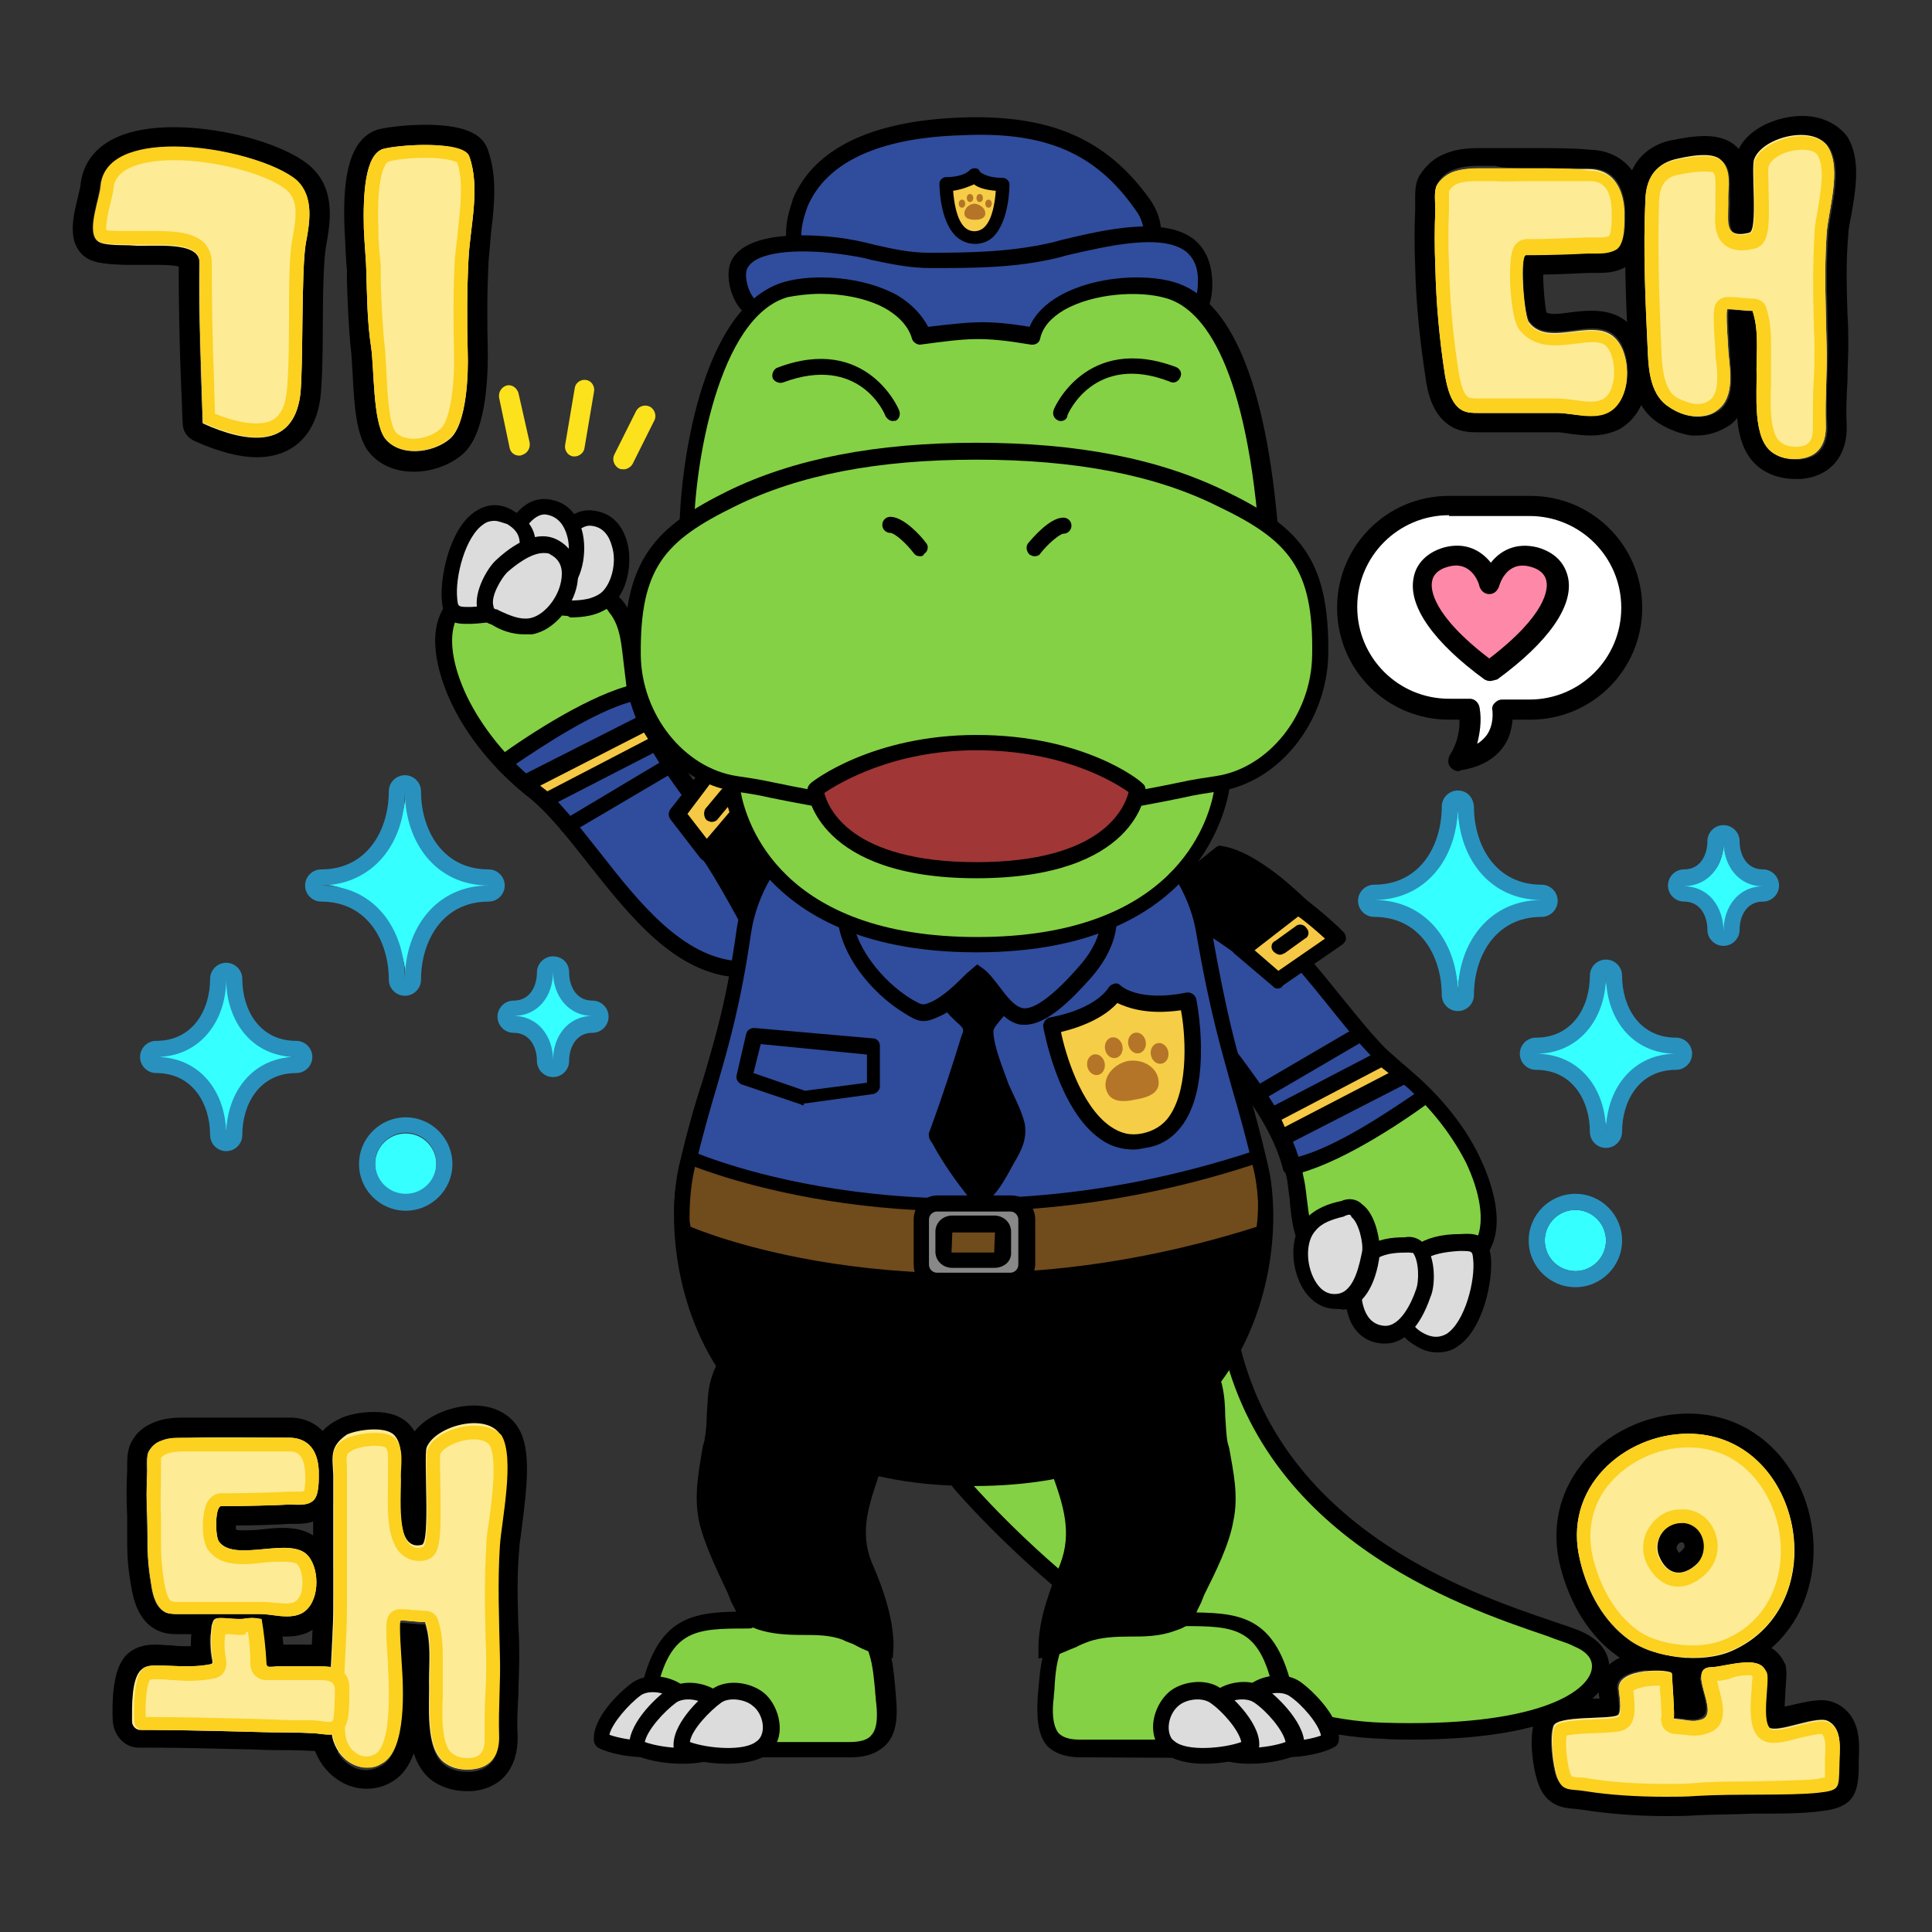 <?xml version="1.0" encoding="utf-8"?>
<!-- Generator: Adobe Illustrator 26.5.0, SVG Export Plug-In . SVG Version: 6.00 Build 0)  -->
<svg version="1.1" id="레이어_5" xmlns="http://www.w3.org/2000/svg" xmlns:xlink="http://www.w3.org/1999/xlink" x="0px"
	 y="0px" viewBox="0 0 240 240" style="enable-background:new 0 0 240 240;" xml:space="preserve">
<rect x="0" y="0" width="240" height="240" fill="#333333" stroke="none"/>
<g>
	<g>
		<path d="M52.8,18c2.6,0,5.1,0.4,5.5,1.5c1.4,3.9,0.1,8.7-0.1,12.7c-0.2,3.9-0.2,7.7-0.1,11.6c0,2.5-0.2,8.8-2.2,10.7
			c-1.1,1-2.8,1.6-4.4,1.6c-1.4,0-2.8-0.5-3.7-1.6c-1.5-2.1-1.3-8.6-1.7-11.3c-0.4-3.2-0.5-6.4-0.6-9.6c0-0.9-0.2-2.9-0.3-5.1
			c-0.1-4.1,0.1-9.2,2.4-9.9C48.4,18.2,50.6,18,52.8,18 M52.8,15.5c-2.3,0-4.8,0.3-5.9,0.6c-4,1.3-4.3,7.3-4.1,12.4
			c0.1,1.4,0.1,2.7,0.2,3.7c0,0.6,0.1,1.1,0.1,1.4l0,1.5c0.1,2.7,0.2,5.6,0.5,8.4c0.1,0.7,0.1,1.7,0.2,2.8c0.2,4.4,0.5,7.7,1.9,9.7
			c1.3,1.7,3.3,2.6,5.7,2.6c2.2,0,4.5-0.8,6.1-2.2c2.8-2.5,3.1-8.9,3.1-12.6c-0.1-4-0.1-7.7,0.1-11.5c0.1-1,0.2-2.2,0.3-3.4
			c0.4-3.3,0.8-7-0.4-10.3C59.9,16.5,57.4,15.5,52.8,15.5L52.8,15.5z"/>
		<path d="M21.6,18.2c5.9,0,12.8,2,15.2,4.2c2.2,2,1.6,5.1,1.1,7.7c-0.6,3.4-0.3,15.5-0.7,18.9c-0.5,3.9-2.7,5.3-5.4,5.3
			c-2.1,0-4.4-0.7-6.7-1.8c-0.2-6.6-0.5-13.3-0.4-19.9c0-2-2.7-2.2-5.2-2.2c-0.8,0-1.6,0-2.3,0c-0.3,0-0.6,0-0.9,0
			c-0.9-0.1-3.8,0.1-4.4-0.6c-1.1-1.2,0.4-5.2,0.5-6.7C12.9,19.6,16.9,18.2,21.6,18.2 M21.6,15.8c-9.9,0-11.4,5-11.6,7.2
			c0,0.2-0.2,0.9-0.3,1.4c-0.6,2.4-1.3,5.3,0.4,7.1c1.1,1.2,2.9,1.3,5.3,1.4c0.3,0,0.6,0,0.8,0c0.3,0,0.7,0,1.1,0c0.3,0,0.7,0,1,0
			c0.4,0,0.8,0,1.2,0c1.5,0,2.3,0.1,2.7,0.2c0,4.9,0.1,9.9,0.3,14.8c0.1,1.6,0.1,3.2,0.2,4.7c0,1,0.6,1.8,1.5,2.2
			c2.9,1.3,5.5,2,7.7,2c4.4,0,7.3-2.7,7.9-7.4c0.2-1.7,0.3-5,0.3-8.8c0-3.9,0.1-8.4,0.4-10c0.5-2.8,1.3-7-1.9-9.9
			C35.6,18,28,15.8,21.6,15.8L21.6,15.8z"/>
		<g>
			<path style="fill:#FDEB95;" d="M45.2,28.4c0.1,2.3,0.3,4.2,0.3,5.1c0.1,3.2,0.1,6.4,0.6,9.6c0.4,2.7,0.2,9.2,1.7,11.3
				c1.8,2.4,6,1.9,8.1,0.1c2.1-1.8,2.3-8.1,2.2-10.7c-0.1-3.9-0.1-7.7,0.1-11.6c0.2-4,1.5-8.8,0.1-12.7c-0.8-2.1-9-1.5-10.7-1
				C45.3,19.2,45.1,24.3,45.2,28.4z"/>
			<path style="fill:#FCD11F;" d="M52.8,19.6c2.5,0,3.7,0.4,4,0.6c0.8,2.4,0.4,5.4,0.1,8.3c-0.1,1.2-0.3,2.5-0.4,3.7
				c-0.2,3.9-0.2,7.6-0.1,11.7c0.1,4.5-0.6,8.5-1.7,9.4c-0.8,0.7-2.1,1.2-3.3,1.2c-0.6,0-1.7-0.1-2.3-0.9c-0.8-1.1-1-5.1-1.1-7.4
				c-0.1-1.2-0.1-2.3-0.2-3.1c-0.3-2.6-0.4-5.3-0.5-8l0-1.5c0-0.4,0-0.9-0.1-1.6c-0.1-1-0.2-2.2-0.2-3.6c-0.3-7.6,1.2-8.3,1.2-8.3
				C48.7,19.9,50.6,19.6,52.8,19.6 M52.8,18c-2.2,0-4.4,0.3-5.2,0.5c-2.3,0.7-2.5,5.8-2.4,9.9c0.1,2.3,0.3,4.2,0.3,5.1
				c0.1,3.2,0.1,6.4,0.6,9.6c0.4,2.7,0.2,9.2,1.7,11.3c0.8,1.1,2.2,1.6,3.7,1.6c1.6,0,3.3-0.6,4.4-1.6c2.1-1.8,2.3-8.1,2.2-10.7
				c-0.1-3.9-0.1-7.7,0.1-11.6c0.2-4,1.5-8.8,0.1-12.7C57.9,18.3,55.3,18,52.8,18L52.8,18z"/>
		</g>
		<g>
			<path style="fill:#FDEB95;" d="M36.9,22.5c-4.4-4-23.7-7.4-24.3,0.7c-0.1,1.5-1.7,5.4-0.5,6.7c0.6,0.7,3.5,0.5,4.4,0.6
				c2.2,0.2,8.4-0.7,8.3,2.2c-0.1,6.6,0.2,13.3,0.4,19.9c5.3,2.4,11.2,3.3,12.1-3.5c0.4-3.4,0.1-15.6,0.7-18.9
				C38.5,27.6,39,24.5,36.9,22.5z"/>
			<path style="fill:#FCD11F;" d="M21.6,19.9c5.7,0,12.2,2,14.1,3.8c1.4,1.3,1.1,3.4,0.6,6.1c-0.4,2-0.4,6.4-0.4,10.7
				c0,3.4-0.1,6.8-0.3,8.3c-0.4,3.4-2.2,3.8-3.8,3.8c-1.4,0-3.1-0.4-5.1-1.2c0-1.2-0.1-2.5-0.1-3.7c-0.2-5-0.3-10.1-0.3-15.1
				c0-0.9-0.3-1.7-0.9-2.4c-1.3-1.3-3.6-1.5-5.9-1.5c-0.4,0-0.9,0-1.3,0c-0.3,0-0.7,0-1,0c-0.3,0-0.5,0-0.7,0c-0.2,0-0.6,0-1.1,0
				c-0.5,0-1.6,0-2.2-0.1c-0.1-0.7,0.3-2.5,0.5-3.3c0.2-0.8,0.4-1.5,0.4-2C14.5,20.2,19.5,19.9,21.6,19.9 M21.6,18.2
				c-4.8,0-8.8,1.3-9.1,4.9c-0.1,1.5-1.7,5.4-0.5,6.7c0.6,0.7,3.5,0.5,4.4,0.6c0.2,0,0.6,0,0.9,0c0.6,0,1.4,0,2.3,0
				c2.5,0,5.2,0.2,5.2,2.2c-0.1,6.6,0.2,13.3,0.4,19.9c2.3,1,4.7,1.8,6.7,1.8c2.8,0,4.9-1.4,5.4-5.3c0.4-3.4,0.1-15.6,0.7-18.9
				c0.5-2.6,1-5.7-1.1-7.7C34.5,20.3,27.5,18.2,21.6,18.2L21.6,18.2z"/>
		</g>
	</g>
	<g>
		<path d="M223.9,16.9c1.4,0,2.7,0.4,3.4,1.5c1.7,2.8,0,7.8-0.2,10.8c-0.3,4.6-0.1,9.2,0,13.8c0,3.3-0.3,6.6-0.1,9.8
			c0.1,2.3-0.8,4.1-3.4,4.3c-0.2,0-0.3,0-0.5,0c-0.9,0-1.9-0.2-2.6-0.7c-2.7-1.7-2-7.5-2.1-10.3c0-2.5,0.2-5-0.5-7.4
			c-1,0-2.1-0.2-3.1-0.2c0,0,0,0,0,0c-0.3,0,0.1,4.9,0.1,5.3c0.1,2.3,0.8,5.6-1.3,7.2c-0.7,0.5-1.6,0.8-2.5,0.8c-0.2,0-0.3,0-0.5,0
			c-1.1-0.1-2.1-0.5-3-1.1c-2.2-1.4-2.6-4.4-2.7-6.8c-0.3-6.3-0.6-12.8-0.3-19.1c0.1-2.3,1-4.2,3.7-4.8c0.8-0.2,2.3-0.5,3.6-0.5
			c0.9,0,1.7,0.2,2.2,0.6c1.1,1.2,0.7,3.1,0.8,4.6c0.1,2.2-0.6,4.6,1.6,4.6c0.3,0,0.7,0,1.1-0.2c1.1-0.3,0.2-8.1,0.6-9.1
			C218.7,18.2,221.5,16.9,223.9,16.9 M223.9,14.4c-2.9,0-6.6,1.4-7.9,4.1c-0.1-0.1-0.1-0.1-0.2-0.2c-0.9-0.9-2.2-1.4-4-1.4
			c-1.5,0-3.1,0.3-4,0.5l-0.1,0c-2,0.4-5.5,1.9-5.7,7.1c-0.3,6.7,0,13.7,0.3,19.3c0.1,2,0.3,6.6,3.8,8.8c1.3,0.8,2.7,1.3,4,1.5
			c0.2,0,0.5,0,0.7,0c1.5,0,2.9-0.5,4.1-1.3c0.4-0.3,0.7-0.6,0.9-0.9c0.2,2.6,1,5.1,3.2,6.5c1.1,0.7,2.5,1.1,4,1.1
			c0.2,0,0.4,0,0.7,0c3.7-0.3,5.9-2.9,5.7-6.9c-0.1-1.7,0-3.5,0.1-5.3c0-1.5,0.1-3,0.1-4.5c0-1.2,0-2.4-0.1-3.7
			c-0.1-3.3-0.2-6.6,0.1-9.9c0-0.7,0.2-1.6,0.4-2.6c0.5-3,1.2-6.8-0.5-9.6C228.3,15.4,226.3,14.4,223.9,14.4L223.9,14.4z"/>
		<path d="M190.4,20.9c2.6,0,5.3,0,7.1,0c2.9,0,4.2,2.1,4.4,5.1c0.1,1.3,0.1,4-1,4.7c-0.7,0.4-1.5,0.5-2.3,0.5c-0.3,0-0.6,0-0.9,0
			c-0.1,0-0.3,0-0.4,0c-1.8,0.1-4.7,0.2-6.8,0.2c-0.3,0-0.5,0-0.8,0c0,0,0,0,0,0c-0.9,0-0.4,7.6,0.3,8.5c0.8,1.1,1.9,1.3,3.2,1.3
			c1.5,0,3.1-0.4,4.6-0.4c1.3,0,2.4,0.3,3.2,1.3c1.8,2.3,1.7,7.3-1,8.8c-0.7,0.4-1.5,0.5-2.3,0.5c-1.4,0-2.9-0.4-4.2-0.4
			c0,0,0,0,0,0c-3.2,0-6.4,0-9.7,0c0,0-0.1,0-0.1,0c-0.6,0-1.3,0-1.9-0.3c-1.5-0.7-1.9-2.7-2.2-4.4c-0.7-4.5-1.1-9-1.2-13.5
			c-0.1-2.3-0.1-4.7,0-7c0-0.8-0.2-2.4,0.2-3.1c0.5-0.8,1.1-1.3,1.9-1.6c1-0.4,2.2-0.5,3.3-0.5c0.5,0,1,0,1.4,0c0.2,0,0.3,0,0.5,0
			C186.9,20.9,188.6,20.9,190.4,20.9 M190.4,18.4c-2,0-3.7,0-4.8,0c-0.1,0-0.3,0-0.4,0l-0.7,0c-0.3,0-0.5,0-0.8,0
			c-1.3,0-2.8,0.1-4.2,0.7c-1.3,0.5-2.3,1.4-3.1,2.6c-0.7,1.1-0.6,2.5-0.6,3.7c0,0.2,0,0.4,0,0.6c-0.1,2.4-0.1,4.8,0,7.2
			c0.1,4.6,0.6,9.2,1.3,13.8c0.2,1.5,0.8,4.9,3.6,6.2c1.1,0.5,2.1,0.5,3,0.5l0.1,0l9.6,0c0,0,0,0,0,0c0.5,0,1.1,0.1,1.7,0.2
			c0.8,0.1,1.6,0.2,2.5,0.2c1.4,0,2.6-0.3,3.6-0.8c1.7-1,2.9-2.7,3.3-5c0.5-2.7-0.1-5.7-1.6-7.5c-1.2-1.5-2.9-2.2-5.2-2.2
			c-0.9,0-1.8,0.1-2.6,0.2c-0.7,0.1-1.4,0.2-2,0.2c-0.6,0-0.9-0.1-1-0.2c-0.2-0.9-0.4-3.2-0.4-4.7c1.5,0,3.4-0.1,5.7-0.2
			c0.1,0,0.2,0,0.3,0l0.4,0l0.5,0c1.1,0,2.4-0.1,3.6-0.9c2.1-1.4,2.2-4.3,2.1-6.9c-0.2-4.6-2.8-7.4-6.8-7.5
			C195.7,18.4,193,18.4,190.4,18.4L190.4,18.4z"/>
		<g>
			<path style="fill:#FDEB95;" d="M204.4,24.7c-0.3,6.4,0,12.8,0.3,19.1c0.1,2.4,0.4,5.4,2.7,6.8c0.9,0.6,1.9,1,3,1.1
				c1.1,0.1,2.2-0.1,3-0.8c2.1-1.6,1.5-4.9,1.3-7.2c0-0.4-0.4-5.3-0.1-5.3c1,0,2.1,0.2,3.1,0.2c0.8,2.4,0.5,5,0.5,7.4
				c0.1,2.8-0.6,8.6,2.1,10.3c0.9,0.6,2,0.8,3.1,0.7c2.6-0.2,3.5-2,3.4-4.3c-0.1-3.3,0.2-6.6,0.1-9.8c-0.1-4.6-0.3-9.2,0-13.8
				c0.2-3,1.9-8,0.2-10.8c-1.7-2.9-8.2-1.3-9.2,1.5c-0.4,1.1,0.5,8.9-0.6,9.1c-3.5,0.9-2.6-2-2.7-4.4c0-1.4,0.4-3.4-0.8-4.6
				c-1.1-1.2-4.5-0.4-5.8-0.1C205.4,20.5,204.5,22.5,204.4,24.7z"/>
			<path style="fill:#FCD11F;" d="M223.9,18.6c0.5,0,1.6,0.1,1.9,0.7c0.9,1.5,0.4,4.4,0,6.8c-0.2,1.1-0.4,2.1-0.4,3
				c-0.2,3.5-0.2,6.9-0.1,10.3c0,1.2,0.1,2.4,0.1,3.6c0,1.4,0,2.9-0.1,4.3c-0.1,1.8-0.1,3.7-0.1,5.6c0.1,2.3-0.9,2.5-1.9,2.6
				c-0.1,0-0.2,0-0.3,0c-0.7,0-1.3-0.2-1.7-0.5c-1.5-0.9-1.4-4.9-1.3-7.2c0-0.6,0-1.2,0-1.7c0-0.6,0-1.1,0-1.7c0-2,0.1-4.1-0.6-6.2
				c-0.2-0.7-0.9-1.1-1.6-1.1c-0.5,0-1-0.1-1.6-0.1c-0.5-0.1-1-0.1-1.6-0.1c-0.5,0-0.9,0.2-1.2,0.5c-0.5,0.6-0.7,0.8-0.3,6.3l0,0.2
				c0,0.3,0,0.6,0.1,1c0.2,1.9,0.3,4-0.8,4.8c-0.4,0.3-0.9,0.5-1.5,0.5c-0.1,0-0.2,0-0.3,0c-0.7-0.1-1.5-0.4-2.3-0.8
				c-1.5-0.9-1.8-3.3-1.9-5.5c-0.3-7.1-0.5-12.9-0.3-19c0.1-1.9,0.8-2.9,2.4-3.2l0.1,0c0.8-0.2,2.1-0.4,3.2-0.4c0.7,0,1,0.1,1,0.1
				c0,0,0,0,0,0c0.4,0.4,0.3,1.4,0.3,2.3c0,0.4,0,0.8,0,1.2c0,0.4,0,0.8,0,1.3c-0.1,1.4-0.1,3,0.9,4c0.4,0.4,1.1,0.9,2.4,0.9
				c0.5,0,1-0.1,1.5-0.2c2-0.5,1.9-2.9,1.8-7.4c0-1-0.1-2.4,0-2.8C220,19.6,221.9,18.6,223.9,18.6 M219.6,20.4L219.6,20.4
				L219.6,20.4 M223.9,16.9c-2.4,0-5.2,1.3-5.9,3c-0.4,1.1,0.5,8.9-0.6,9.1c-0.4,0.1-0.8,0.2-1.1,0.2c-2.2,0-1.5-2.4-1.6-4.6
				c0-1.4,0.4-3.4-0.8-4.6c-0.5-0.5-1.3-0.6-2.2-0.6c-1.3,0-2.8,0.3-3.6,0.5c-2.7,0.6-3.6,2.5-3.7,4.8c-0.3,6.4,0,12.8,0.3,19.1
				c0.1,2.4,0.4,5.4,2.7,6.8c0.9,0.6,1.9,1,3,1.1c0.2,0,0.3,0,0.5,0c0.9,0,1.8-0.3,2.5-0.8c2.1-1.6,1.5-4.9,1.3-7.2
				c0-0.4-0.4-5.3-0.1-5.3c0,0,0,0,0,0c1,0,2.1,0.2,3.1,0.2c0.8,2.4,0.5,5,0.5,7.4c0.1,2.8-0.6,8.6,2.1,10.3
				c0.8,0.5,1.7,0.7,2.6,0.7c0.2,0,0.3,0,0.5,0c2.6-0.2,3.5-2,3.4-4.3c-0.1-3.3,0.2-6.6,0.1-9.8c-0.1-4.6-0.3-9.2,0-13.8
				c0.2-3,1.9-8,0.2-10.8C226.6,17.4,225.3,16.9,223.9,16.9L223.9,16.9z"/>
		</g>
		<g>
			<path style="fill-rule:evenodd;clip-rule:evenodd;fill:#FDEB95;" d="M180.4,21.4c-0.7,0.3-1.4,0.8-1.9,1.6
				c-0.4,0.7-0.2,2.3-0.2,3.1c-0.1,2.3-0.1,4.7,0,7c0.1,4.5,0.5,9,1.2,13.5c0.3,1.7,0.8,3.7,2.2,4.4c0.6,0.3,1.3,0.3,2,0.3
				c3.2,0,6.4,0,9.7,0c2,0,4.6,0.9,6.5-0.2c2.7-1.5,2.8-6.6,1-8.8c-2.6-3.3-8.5,1.1-11-2.3c-0.6-0.9-1.2-8.5-0.3-8.5
				c2.1,0,5.5-0.1,7.5-0.2c1.2-0.1,2.6,0.2,3.6-0.5c1.1-0.7,1-3.4,1-4.7c-0.1-3-1.5-5.1-4.4-5.1c-3.2,0-8.8-0.1-11.9,0
				C184,21,182,20.8,180.4,21.4z"/>
			<path style="fill:#FCD11F;" d="M190.4,22.5c2.6,0,5.3,0,7.1,0c0.6,0,2.6,0,2.7,3.5c0.1,2.4-0.2,3.1-0.3,3.3
				c-0.3,0.2-0.8,0.2-1.3,0.2l-0.4,0l-0.5,0c-0.2,0-0.4,0-0.5,0c-2.8,0.1-5.2,0.2-6.7,0.2c-0.3,0-0.5,0-0.8,0
				c-0.7,0-1.4,0.4-1.7,1.1c-0.8,1.6-0.4,8.7,0.7,10.1c1.5,2,3.8,2,4.5,2c0.8,0,1.7-0.1,2.5-0.2c0.8-0.1,1.5-0.2,2.1-0.2
				c1.2,0,1.6,0.3,1.9,0.7c0.7,0.9,1,2.7,0.7,4.2c-0.1,0.6-0.4,1.7-1.3,2.2c-0.4,0.2-0.9,0.3-1.5,0.3c-0.6,0-1.3-0.1-2-0.2
				c-0.7-0.1-1.5-0.2-2.2-0.2c0,0,0,0,0,0l-9.6,0l-0.1,0c-0.5,0-0.9,0-1.2-0.1c-0.6-0.3-1-1.3-1.3-3.2c-0.7-4.4-1.1-8.8-1.2-13.3
				c-0.1-2.3-0.1-4.6,0-6.9c0-0.2,0-0.5,0-0.9c0-0.4,0-1.3,0-1.4c0.3-0.4,0.6-0.7,1.1-0.9c0.8-0.3,1.8-0.3,2.7-0.3
				c0.2,0,0.5,0,0.7,0c0.2,0,0.5,0,0.7,0c0.2,0,0.3,0,0.5,0C186.8,22.6,188.4,22.5,190.4,22.5 M190.4,20.9c-1.8,0-3.5,0-4.8,0
				c-0.1,0-0.3,0-0.5,0c-0.5,0-0.9,0-1.4,0c-1.1,0-2.3,0.1-3.3,0.5c-0.7,0.3-1.4,0.8-1.9,1.6c-0.4,0.7-0.2,2.3-0.2,3.1
				c-0.1,2.3-0.1,4.7,0,7c0.1,4.5,0.5,9,1.2,13.5c0.3,1.7,0.8,3.7,2.2,4.4c0.6,0.3,1.3,0.3,1.9,0.3c0,0,0.1,0,0.1,0
				c3.2,0,6.4,0,9.7,0c0,0,0,0,0,0c1.3,0,2.8,0.4,4.2,0.4c0.8,0,1.6-0.1,2.3-0.5c2.7-1.5,2.8-6.6,1-8.8c-0.8-1-2-1.3-3.2-1.3
				c-1.5,0-3.1,0.4-4.6,0.4c-1.3,0-2.4-0.3-3.2-1.3c-0.6-0.9-1.2-8.5-0.3-8.5c0,0,0,0,0,0c0.2,0,0.5,0,0.8,0c2.1,0,5-0.1,6.8-0.2
				c0.1,0,0.3,0,0.4,0c0.3,0,0.6,0,0.9,0c0.8,0,1.6-0.1,2.3-0.5c1.1-0.7,1-3.4,1-4.7c-0.1-3-1.5-5.1-4.4-5.1
				C195.7,20.9,192.9,20.9,190.4,20.9L190.4,20.9z"/>
		</g>
	</g>
	<g>
		<path d="M58.9,177.1c1.4,0,2.7,0.4,3.3,1.5c1.7,2.8,0,10.7-0.2,13.7c-0.3,4.6-0.1,9.1,0,13.7c0,3.3-0.3,6.5-0.1,9.8
			c0.1,2.3-0.8,4.1-3.4,4.3c-0.2,0-0.3,0-0.5,0c-0.9,0-1.8-0.2-2.6-0.7c-2.7-1.7-2-7.4-2.1-10.2c0-2.5,0.2-5-0.5-7.4
			c-1,0-2.1-0.2-3.1-0.2c0,0,0,0,0,0c-0.3,0,0.1,4.9,0.1,5.3c0.2,2.9,0.7,10.9-2.5,12.5c-0.6,0.3-1.2,0.5-1.8,0.5
			c-2.2,0-4-2-4.3-4.3c-0.6-4.8,0.2-10.9,0.2-15.6c0-7.9,0-11.9,0-11.9c0,0,0,0,0,0.1c0-0.1,0-4.7,0-4.7c-0.1-2.2-0.5-3.6,1.7-4.6
			c0.7-0.3,2.1-0.6,3.4-0.6c1.1,0,2,0.2,2.5,0.7c1.1,1.1,0.7,3.1,0.7,4.6c0.1,2.3-0.7,9,2.2,9c0.2,0,0.3,0,0.5-0.1
			c1.1-0.3,0.2-11,0.6-12.1C53.7,178.4,56.5,177.1,58.9,177.1 M58.9,174.6L58.9,174.6c-2.6,0-5.7,1.1-7.4,3.2
			c-0.2-0.3-0.4-0.6-0.7-0.9c-1-1-2.4-1.5-4.3-1.5c-1.6,0-3.3,0.3-4.4,0.9c-3.5,1.7-3.3,4.4-3.2,6.2c0,0.2,0,0.5,0,0.8
			c0,0.1,0,1.3,0,2.5c0,1.1,0,2.2,0,2.2l0,0c0,0.6,0,1.3,0,2.4c0,2,0,5.1,0,9.3c0,1.6-0.1,3.4-0.2,5.4c-0.2,3.6-0.4,7.3,0,10.6
			c0.4,3.6,3.4,6.5,6.8,6.5c1,0,2-0.2,2.9-0.7c1.4-0.7,2.4-2,3-3.7c0.5,1.5,1.3,2.8,2.6,3.6c1.1,0.7,2.5,1.1,3.9,1.1
			c0.2,0,0.4,0,0.7,0c3.7-0.3,5.8-2.9,5.7-6.9c-0.1-1.7,0-3.4,0.1-5.2c0-1.4,0.1-2.9,0.1-4.5c0-1.2,0-2.4-0.1-3.6
			c-0.1-3.2-0.2-6.6,0.1-9.8c0-0.6,0.2-1.6,0.3-2.6c0.7-5.3,1.2-9.9-0.4-12.5C63.3,175.6,61.3,174.6,58.9,174.6L58.9,174.6z"/>
		<path d="M28.8,178.6c2.7,0,5.7,0,7.2,0c2.3,0,3.4,1.7,3.5,4.1c0,1,0.1,3.2-0.8,3.8c-0.5,0.3-1.2,0.4-1.8,0.4c-0.3,0-0.5,0-0.7,0
			c-0.1,0-0.2,0-0.4,0c-1.5,0.1-5.6,0.2-7.7,0.2c-0.3,0-0.5,0-0.7,0c0,0,0,0,0,0c-0.7,0-0.8,3.7-0.3,4.4c0.6,0.8,1.8,1.1,3.1,1.1
			c1.5,0,3.3-0.3,4.9-0.3c1.3,0,2.5,0.2,3.1,1c1.4,1.8,1.4,5.8-0.8,7.1c-0.6,0.3-1.2,0.4-1.9,0.4c-1.1,0-2.3-0.3-3.3-0.3
			c0,0,0,0,0,0c-2.6,0-7.5,0-10.1,0c0,0-0.1,0-0.1,0c-0.5,0-1,0-1.5-0.2c-1.2-0.6-1.6-2.1-1.8-3.5c-0.6-3.6-0.4-4.8-0.5-8.4
			c-0.1-1.9,0-3.7,0-5.6c0-0.6-0.1-1.9,0.2-2.5c0.4-0.6,0.9-1,1.5-1.3c0.8-0.3,1.7-0.4,2.6-0.4c0.4,0,0.8,0,1.1,0c0.1,0,0.2,0,0.4,0
			C25.2,178.6,26.9,178.6,28.8,178.6 M28.8,176.1c-2.2,0-3.8,0-4.7,0l-0.3,0l-0.5,0l-0.6,0c-1.1,0-2.4,0.1-3.6,0.6
			c-1.2,0.5-2.1,1.2-2.7,2.3c-0.6,1-0.6,2.2-0.6,3.2c0,0.2,0,0.3,0,0.4c-0.1,1.9-0.1,3.9,0,5.8c0,0.9,0,1.7,0,2.4c0,2,0,3.5,0.5,6.3
			c0.2,1.1,0.7,4.2,3.2,5.4c1,0.5,2,0.5,2.6,0.5l0.1,0l5,0l5,0c0,0,0,0,0,0c0.3,0,0.8,0.1,1.3,0.1c0.6,0.1,1.3,0.2,2,0.2
			c1.2,0,2.2-0.2,3.1-0.7c1.5-0.8,2.5-2.4,2.9-4.4c0.4-2.3-0.1-4.8-1.4-6.4c-1.6-2-4.2-2-5-2c-0.9,0-1.8,0.1-2.7,0.2
			c-0.8,0.1-1.6,0.1-2.2,0.1c-0.5,0-0.7,0-0.9-0.1c0-0.1,0-0.3,0-0.5c2.2,0,5.4-0.1,6.6-0.2c0.1,0,0.2,0,0.2,0l0.3,0l0.4,0
			c0.9,0,2.1-0.1,3.2-0.8c2.1-1.4,2-4.5,1.9-6c-0.2-3.9-2.5-6.4-5.9-6.4C34.6,176.1,31.6,176.1,28.8,176.1L28.8,176.1z"/>
		<path d="M31.3,201c0.3,0,0.6,0,1,0.1c0.3,1.8,0.5,3.6,0.6,5.4c0,0.2,0,0.4,0.2,0.5c0.1,0.1,0.3,0.1,0.4,0.1c0.3,0,0.7-0.1,0.9-0.1
			c0.6,0,1.2,0,1.8,0c1.1,0,2.2,0,3.3,0c0.1,0,0.2,0,0.3,0c1.2,0,2.8,0.1,3.3,1.8c0.1,0.4,0.1,0.8,0.1,1.2c0,1,0,3.4-0.4,4.2
			c-0.5,1-1.2,1.3-2,1.3c-0.7,0-1.4-0.2-2.1-0.2c-1.6,0-3.3,0-4.9-0.1c-3.9-0.1-10.9-0.3-14.9-0.3c-0.1,0-0.2,0-0.3,0c0,0,0,0,0,0
			c-0.4,0-0.8,0-1.2,0c-0.5,0-0.9-0.5-0.9-1.1c-0.1-1.7-0.1-5.4,1-6.4c0.5-0.5,1.2-0.5,1.8-0.5c1.3,0,2.6,0.1,4,0.1
			c1,0,2-0.1,2.9-0.3c0,0,0.1,0,0.1-0.1c0.1-0.1,0.1-0.2,0-0.3c-0.3-1.4-0.3-2.9-0.1-4.4c0-0.3,0.1-0.5,0.3-0.7
			c0.2-0.2,0.5-0.2,0.7-0.2c0.1,0,0.1,0,0.2,0c0.7,0,1.4,0.1,2,0.1c0.2,0,0.4,0,0.6,0C30.5,201.1,30.9,201,31.3,201 M31.3,198.5
			C31.3,198.5,31.3,198.5,31.3,198.5c-0.5,0-1,0.1-1.5,0.1c-0.1,0-0.2,0-0.3,0c-0.3,0-0.6,0-0.8,0c-0.4,0-0.8-0.1-1.2-0.1
			c-0.1,0-0.1,0-0.2,0c-1,0-1.8,0.3-2.4,0.9c-0.8,0.8-1,1.8-1,2.2c-0.1,1-0.2,1.9-0.2,2.9c-0.1,0-0.2,0-0.4,0c-0.6,0-1.3,0-1.9-0.1
			c-0.7,0-1.4-0.1-2-0.1c-0.7,0-2.2,0-3.5,1.1c-0.9,0.8-2.1,2.6-1.9,8.3c0.1,1.9,1.5,3.4,3.2,3.4c0.4,0,0.9,0,1.3,0l0.4,0
			c3,0,7.6,0.1,11.4,0.2c1.3,0,2.5,0.1,3.5,0.1c1.6,0,3.3,0,4.9,0.1c0.1,0,0.4,0,0.7,0.1c0.4,0.1,0.9,0.1,1.4,0.1
			c2.7,0,3.8-1.7,4.3-2.7c0.6-1.4,0.6-4.2,0.6-5.3c0-0.5-0.1-1.2-0.3-1.9c-0.5-1.6-1.9-3.5-5.7-3.5l-0.3,0c-1.1,0-2.2,0-3.3,0
			l-0.9,0c-0.1-1.3-0.3-2.6-0.5-3.8c-0.2-1-1-1.8-1.9-2C32.2,198.6,31.8,198.5,31.3,198.5L31.3,198.5z"/>
		<g>
			<path style="fill:#FDEB95;" d="M41.4,183.2c0,0.1,0,4.7,0,4.7c0-0.6,0,3.3,0,11.8c0,4.8-0.8,10.9-0.2,15.6
				c0.3,2.8,3.1,5.3,6.1,3.8c3.2-1.6,2.7-9.6,2.5-12.5c0-0.3-0.4-5.3-0.1-5.3c1,0,2.1,0.2,3.1,0.2c0.8,2.4,0.5,4.9,0.5,7.4
				c0.1,2.8-0.6,8.5,2.1,10.2c0.9,0.6,2,0.8,3.1,0.7c2.6-0.2,3.5-2,3.4-4.3c-0.1-3.3,0.2-6.5,0.1-9.8c-0.1-4.6-0.3-9.1,0-13.7
				c0.2-3,1.9-10.9,0.2-13.7c-1.7-2.9-8.1-1.2-9.2,1.5c-0.4,1,0.5,11.8-0.6,12.1c-3.5,0.9-2.6-6.5-2.7-9c0-1.4,0.4-3.4-0.7-4.6
				c-1.1-1.2-4.6-0.7-5.9-0.1C40.9,179.7,41.3,181,41.4,183.2z"/>
			<path style="fill:#FCD11F;" d="M58.9,178.8c0.4,0,1.5,0.1,1.9,0.7c1,1.6,0.3,7-0.1,9.8c-0.2,1.2-0.3,2.2-0.3,2.9
				c-0.2,3.4-0.2,6.9-0.1,10.2c0,1.2,0.1,2.4,0.1,3.6c0,1.4,0,2.9-0.1,4.3c-0.1,1.8-0.1,3.7-0.1,5.5c0.1,2.2-0.9,2.5-1.9,2.6
				c-0.1,0-0.2,0-0.3,0c-0.7,0-1.3-0.2-1.7-0.5c-1.5-0.9-1.4-4.8-1.3-7.1c0-0.6,0-1.2,0-1.7c0-0.6,0-1.1,0-1.7c0-2,0.1-4.1-0.6-6.2
				c-0.2-0.7-0.9-1.1-1.6-1.1c-0.5,0-1-0.1-1.6-0.1c-0.5-0.1-1-0.1-1.5-0.1c-0.5,0-0.9,0.2-1.2,0.5c-0.5,0.6-0.7,0.8-0.3,6.3l0,0.3
				c0.5,8.5-0.8,10.5-1.6,10.9c-0.4,0.2-0.7,0.3-1.1,0.3c-1.3,0-2.5-1.3-2.6-2.8c-0.3-2.9-0.2-6.4,0-9.9c0.1-2,0.2-3.8,0.2-5.6
				c0-4.2,0-7.3,0-9.3c0-1.3,0-2,0-2.4c0-0.1,0-0.1,0-0.2c0-0.1,0-1.1,0-2.1c0-1.3,0-2.6,0-2.7c0-0.3,0-0.6,0-0.9
				c-0.1-1.7-0.1-1.7,0.8-2.2c0.4-0.2,1.5-0.5,2.7-0.5c0.9,0,1.3,0.2,1.3,0.2c0.4,0.4,0.3,1.4,0.3,2.3c0,0.4,0,0.8,0,1.1
				c0,0.4,0,0.9,0,1.5c-0.1,3.5,0,6.6,1.5,8.2c0.6,0.6,1.4,1,2.3,1c0.3,0,0.6,0,0.9-0.1c1.9-0.5,1.9-2.5,1.8-9.4
				c0-1.5-0.1-3.3,0-3.8C55.1,179.8,57,178.8,58.9,178.8 M54.7,180.5L54.7,180.5L54.7,180.5 M58.9,177.1c-2.4,0-5.2,1.3-5.8,3
				c-0.4,1,0.5,11.8-0.6,12.1c-0.2,0-0.4,0.1-0.5,0.1c-2.9,0-2.1-6.7-2.2-9c0-1.4,0.4-3.4-0.7-4.6c-0.5-0.5-1.5-0.7-2.5-0.7
				c-1.3,0-2.6,0.3-3.4,0.6c-2.3,1.1-1.8,2.4-1.7,4.6c0,0.1,0,4.7,0,4.7c0,0,0-0.1,0-0.1c0,0,0,4,0,11.9c0,4.8-0.8,10.9-0.2,15.6
				c0.3,2.3,2.1,4.3,4.3,4.3c0.6,0,1.2-0.1,1.8-0.5c3.2-1.6,2.7-9.6,2.5-12.5c0-0.3-0.4-5.3-0.1-5.3c0,0,0,0,0,0
				c1,0,2.1,0.2,3.1,0.2c0.8,2.4,0.5,4.9,0.5,7.4c0.1,2.8-0.6,8.5,2.1,10.2c0.8,0.5,1.7,0.7,2.6,0.7c0.2,0,0.3,0,0.5,0
				c2.6-0.2,3.5-2,3.4-4.3c-0.1-3.3,0.2-6.5,0.1-9.8c-0.1-4.6-0.3-9.1,0-13.7c0.2-3,1.9-10.9,0.2-13.7
				C61.6,177.5,60.3,177.1,58.9,177.1L58.9,177.1z"/>
		</g>
		<g>
			<path style="fill-rule:evenodd;clip-rule:evenodd;fill:#FDEB95;" d="M20,179c-0.6,0.2-1.1,0.6-1.5,1.3c-0.3,0.5-0.2,1.8-0.2,2.5
				c-0.1,1.9-0.1,3.7,0,5.6c0.1,3.6-0.1,4.8,0.5,8.4c0.2,1.4,0.6,2.9,1.8,3.5c0.5,0.2,1.1,0.2,1.6,0.2c2.6,0,7.5,0,10.1,0
				c1.6,0,3.7,0.7,5.2-0.1c2.2-1.2,2.3-5.3,0.8-7.1c-2.1-2.6-9.1,0.9-11.1-1.8c-0.5-0.7-0.5-4.5,0.3-4.4c1.6,0,6.7-0.1,8.4-0.2
				c0.9,0,2.1,0.2,2.9-0.4c0.9-0.6,0.8-2.7,0.8-3.8c-0.1-2.4-1.2-4-3.5-4.1c-2.5,0-9.3-0.1-11.9,0C22.9,178.7,21.3,178.5,20,179z"/>
			<path style="fill:#FCD11F;" d="M28.8,180.3c2.7,0,5.7,0,7.2,0c0.5,0,1.7,0,1.9,2.5c0.1,1.5-0.1,2.1-0.1,2.4
				c-0.2,0.1-0.6,0.1-0.8,0.1l-0.4,0l-0.4,0c-0.1,0-0.3,0-0.4,0c-1.4,0.1-5.5,0.2-7.6,0.2c-0.3,0-0.5,0-0.7,0
				c-0.7,0-1.4,0.4-1.8,1.2c-0.6,1.2-0.8,4.6,0.2,5.9c1.2,1.6,3.1,1.7,4.4,1.7c0.8,0,1.7-0.1,2.6-0.2c0.8-0.1,1.6-0.1,2.3-0.1
				c1.2,0,1.7,0.2,1.8,0.4c0.5,0.6,0.7,2,0.5,3.1c-0.1,0.7-0.5,1.3-0.9,1.5c-0.2,0.1-0.6,0.2-1.1,0.2c-0.5,0-1-0.1-1.5-0.1
				c-0.6-0.1-1.2-0.1-1.8-0.1c0,0,0,0,0,0l-5,0l-5,0l-0.1,0c-0.2,0-0.6,0-0.8-0.1c-0.2-0.1-0.6-0.5-0.9-2.3
				c-0.4-2.5-0.4-3.8-0.4-5.7c0-0.7,0-1.5,0-2.5c-0.1-1.8,0-3.7,0-5.5c0-0.2,0-0.4,0-0.7c0-0.3,0-0.8,0-1.1c0.2-0.2,0.4-0.4,0.7-0.5
				c0.5-0.2,1.3-0.3,2-0.3l0.6,0l0.6,0c0.1,0,0.3,0,0.4,0C25.1,180.3,26.7,180.3,28.8,180.3 M28.8,178.6c-1.9,0-3.6,0-4.7,0
				c-0.1,0-0.2,0-0.4,0c-0.4,0-0.7,0-1.1,0c-0.9,0-1.8,0-2.6,0.4c-0.6,0.2-1.1,0.6-1.5,1.3c-0.3,0.5-0.2,1.8-0.2,2.5
				c-0.1,1.9-0.1,3.7,0,5.6c0.1,3.6-0.1,4.8,0.5,8.4c0.2,1.4,0.6,2.9,1.8,3.5c0.5,0.2,1,0.2,1.5,0.2c0,0,0.1,0,0.1,0
				c2.6,0,7.5,0,10.1,0c0,0,0,0,0,0c1,0,2.2,0.3,3.3,0.3c0.7,0,1.3-0.1,1.9-0.4c2.2-1.2,2.3-5.3,0.8-7.1c-0.7-0.8-1.8-1-3.1-1
				c-1.6,0-3.3,0.3-4.9,0.3c-1.3,0-2.5-0.2-3.1-1.1c-0.5-0.7-0.5-4.4,0.3-4.4c0,0,0,0,0,0c0.2,0,0.4,0,0.7,0c2.1,0,6.2-0.1,7.7-0.2
				c0.1,0,0.2,0,0.4,0c0.2,0,0.5,0,0.7,0c0.6,0,1.3,0,1.8-0.4c0.9-0.6,0.8-2.7,0.8-3.8c-0.1-2.4-1.2-4-3.5-4.1
				C34.5,178.6,31.5,178.6,28.8,178.6L28.8,178.6z"/>
		</g>
		<g>
			<path style="fill-rule:evenodd;clip-rule:evenodd;fill:#FDEB95;" d="M16.4,213.8c0,0.6,0.4,1,0.9,1.1c0.4,0,0.8,0,1.2,0
				c4,0,11.3,0.2,15.3,0.3c1.6,0,3.3,0,4.9,0.1c1.3,0,3.2,0.8,4.1-1.1c0.4-0.8,0.4-3.2,0.4-4.2c0-0.4,0-0.8-0.1-1.2
				c-0.6-1.8-2.5-1.8-3.6-1.8c-1.1,0-2.2,0-3.3,0c-0.6,0-1.2,0-1.8,0c-0.3,0-1,0.1-1.3,0c-0.2-0.1-0.2-0.3-0.2-0.5
				c-0.1-1.8-0.3-3.6-0.6-5.4c-0.8-0.2-1.4-0.1-2.1,0c-0.9,0.1-1.8-0.1-2.7-0.1c-0.3,0-0.7,0-0.9,0.2c-0.2,0.2-0.2,0.5-0.3,0.7
				c-0.2,1.5-0.2,2.9,0.1,4.4c0,0.1,0,0.2,0,0.3c0,0-0.1,0-0.1,0.1c-2.2,0.5-4.6,0.2-6.9,0.2c-0.6,0-1.3,0-1.8,0.5
				C16.3,208.4,16.4,212.1,16.4,213.8z"/>
			<path style="fill:#FCD11F;" d="M27.9,202.1L27.9,202.1L27.9,202.1 M30.8,202.7c0.2,1.3,0.3,2.6,0.3,3.9c0,1.2,0.7,1.7,1.1,1.9
				c0.3,0.2,0.7,0.2,1.2,0.2c0.2,0,0.5,0,0.7,0c0.1,0,0.2,0,0.2,0l1.8,0c1.1,0,2.2,0,3.3,0l0.3,0c1.5,0,1.7,0.4,1.8,0.7
				c0.1,0.2,0.1,0.5,0.1,0.7c0,1.4-0.1,3.1-0.2,3.5c-0.1,0.2-0.1,0.3-0.5,0.3c-0.3,0-0.6,0-0.9-0.1c-0.4,0-0.8-0.1-1.2-0.1
				c-1.6,0-3.2,0-4.9-0.1c-1,0-2.2-0.1-3.5-0.1c-3.8-0.1-8.4-0.2-11.5-0.2l-0.4,0c-0.1,0-0.3,0-0.4,0c-0.1-2.8,0.3-4.3,0.5-4.6
				c0.1-0.1,0.5-0.1,0.7-0.1c0.6,0,1.2,0,1.9,0.1c0.7,0,1.4,0.1,2.1,0.1c1.3,0,2.3-0.1,3.3-0.3c0.1,0,0.5-0.1,0.9-0.4
				c0.3-0.3,0.7-0.8,0.6-1.8c-0.2-1.1-0.3-2.2-0.1-3.3c0.2,0,0.3,0,0.5,0c0.4,0,0.8,0.1,1.2,0.1c0.3,0,0.6,0,0.8-0.1
				C30.5,202.7,30.7,202.7,30.8,202.7 M31.3,201c-0.4,0-0.7,0-1.1,0.1c-0.2,0-0.4,0-0.6,0c-0.7,0-1.4-0.1-2-0.1c-0.1,0-0.1,0-0.2,0
				c-0.3,0-0.6,0-0.7,0.2c-0.2,0.2-0.2,0.5-0.3,0.7c-0.2,1.5-0.2,2.9,0.1,4.4c0,0.1,0,0.2,0,0.3c0,0-0.1,0-0.1,0.1
				c-0.9,0.2-1.9,0.3-2.9,0.3c-1.3,0-2.7-0.1-4-0.1c-0.6,0-1.3,0-1.8,0.5c-1.1,1-1.1,4.7-1,6.4c0,0.6,0.4,1,0.9,1.1
				c0.4,0,0.8,0,1.2,0c0,0,0,0,0,0c0.1,0,0.2,0,0.3,0c4,0,11.1,0.2,14.9,0.3c1.6,0,3.3,0,4.9,0.1c0.6,0,1.4,0.2,2.1,0.2
				c0.8,0,1.6-0.2,2-1.3c0.4-0.8,0.4-3.2,0.4-4.2c0-0.4,0-0.8-0.1-1.2c-0.5-1.7-2.2-1.8-3.3-1.8c-0.1,0-0.2,0-0.3,0
				c-1.1,0-2.2,0-3.3,0c-0.6,0-1.2,0-1.8,0c-0.2,0-0.6,0.1-0.9,0.1c-0.2,0-0.3,0-0.4-0.1c-0.2-0.1-0.2-0.3-0.2-0.5
				c-0.1-1.8-0.3-3.6-0.6-5.4C31.9,201.1,31.6,201,31.3,201L31.3,201z"/>
		</g>
	</g>
	<g>
		<path d="M209.7,178.1c14.2,0,18.3,21.3,5.4,27c-1.4,0.6-3.1,0.9-4.8,0.9c-2.9,0-5.9-0.8-7.9-2.2c-3.2-2.3-5.2-6-6.1-9.8
			C194,184.8,201.8,178.2,209.7,178.1C209.7,178.1,209.7,178.1,209.7,178.1 M208.5,195.4c0.7,0,1.6-0.4,2.3-1.2
			c1.7-1.6,0.9-4.8-1.6-5.1c0,0-0.1,0-0.1,0c-0.1,0-0.2,0-0.2,0c-2.2,0-3.7,2.3-2.9,4.2C206.7,194.7,207.5,195.4,208.5,195.4
			 M209.7,175.6C209.7,175.6,209.6,175.6,209.7,175.6c-5.2,0-10.3,2.5-13.3,6.4c-2.8,3.6-3.7,8-2.6,12.5c1.2,4.8,3.7,8.8,7.1,11.2
			c2.3,1.7,5.8,2.7,9.3,2.7c2.1,0,4.2-0.4,5.8-1.1c8.1-3.6,10.3-11.9,8.9-18.6C223.6,182.2,218.3,175.6,209.7,175.6L209.7,175.6z
			 M208.6,192.9c-0.1-0.1-0.2-0.2-0.3-0.5c-0.1-0.1,0-0.3,0.1-0.5c0.1-0.1,0.2-0.3,0.5-0.3c0.2,0,0.2,0,0.3,0.2
			c0.1,0.2,0.1,0.5-0.1,0.6C208.9,192.7,208.7,192.8,208.6,192.9L208.6,192.9z"/>
		<path d="M217.1,206.5c1.1,0,2,0.3,2.2,1.1c0.3,1.1-1,6.7,0.7,7.1c0.1,0,0.3,0,0.4,0c1.4,0,4.2-1.1,5.8-1.1c0.3,0,0.6,0,0.8,0.2
			c1.9,1,1.4,3.7,1.3,5.5c0,2.5,0.1,2.9-2.6,3.2c-3.7,0.4-10.3,0.2-15.2,0.4c-1.2,0.1-2.5,0.1-3.8,0.1c-3.4,0-6.9-0.2-10-0.7
			c-1.8-0.3-2.8,0-3.4-1.6c-0.5-1.4-0.9-4.9-0.4-6.3c0.5-1.3,6.7-0.8,7.9-1.3c0.5-0.2,0.3-1.9,0.1-3.3c-0.3-1.8,2.6-2.4,4.6-2.4
			c1.1,0,2,0.2,2,0.4c0,0.6,0.4,5.5,0.2,5.6c1.1,0,1.8,0.2,2.5,0.2c0.3,0,0.7,0,1-0.2c2.4-0.8-2.1-6.5,1.2-6.5
			C213.5,207.1,215.5,206.5,217.1,206.5 M217.1,204c-1.2,0-2.4,0.2-3.4,0.4c-0.4,0.1-1,0.2-1.2,0.2c-1.6,0-2.5,0.8-3,1.4
			c0,0.1-0.1,0.1-0.1,0.2c0,0,0,0,0,0c-0.5-0.5-1.4-1.1-3.8-1.1c-1.6,0-4.6,0.3-6.1,2.1c-0.8,0.9-1.1,2-0.9,3.1
			c0,0.3,0.1,0.5,0.1,0.7c-0.2,0-0.5,0-0.7,0c-3.5,0.1-6.4,0.3-7.3,2.6c-0.9,2.3-0.2,6.4,0.4,8c1,2.8,3.2,3,4.5,3.1
			c0.3,0,0.6,0.1,0.9,0.1c3.1,0.5,6.7,0.8,10.4,0.8c1.3,0,2.7,0,3.9-0.1c2.1-0.1,4.5-0.1,6.9-0.2c3.2,0,6.2,0,8.4-0.3
			c4-0.4,4.7-2,4.8-5.2l0-0.4c0-0.3,0-0.5,0-0.8c0.1-2,0.3-5.3-2.6-6.9c-0.6-0.3-1.2-0.5-2-0.5c-1.1,0-2.4,0.3-3.7,0.6
			c-0.3,0.1-0.6,0.1-0.9,0.2c0-0.7,0.1-1.5,0.1-2.1c0.1-1.4,0.2-2.3,0-3.1C221.4,206,220.5,204,217.1,204L217.1,204z"/>
		<g>
			<path style="fill:#FDEB95;" d="M209.7,178.1c-7.9,0-15.7,6.7-13.4,15.8c0.9,3.8,2.9,7.5,6.1,9.8c3.2,2.3,9,3,12.7,1.4
				C228.1,199.4,223.9,178.1,209.7,178.1z M210.9,194.2c-1.9,1.8-3.8,1.5-4.8-0.9c-0.8-2,0.8-4.4,3.1-4.2c0,0,0.1,0,0.1,0
				C211.8,189.5,212.5,192.6,210.9,194.2z"/>
			<path style="fill:#FCD11F;" d="M209.7,178.1v1.7c6.7,0,10.2,5.3,11.2,9.8c1.1,5.1-0.5,11.4-6.5,14c-1.1,0.5-2.6,0.8-4.1,0.8
				c-2.6,0-5.3-0.7-6.9-1.9c-2.6-1.9-4.5-5-5.5-8.9c-1-4.2,0.4-7.2,1.8-9c2.3-2.9,6.1-4.8,10-4.8L209.7,178.1 M208.5,197.1
				c0.8,0,2.1-0.3,3.5-1.7c1.3-1.3,1.7-3.2,1.1-4.9c-0.6-1.7-1.9-2.8-3.7-3c-0.1,0-0.1,0-0.2,0c-0.1,0-0.2,0-0.4,0
				c-1.6,0-3,0.8-3.9,2.2c-0.9,1.3-1,3-0.4,4.4C205.4,196,206.8,197.1,208.5,197.1 M209.7,178.1
				C209.7,178.1,209.7,178.1,209.7,178.1c-7.9,0-15.7,6.7-13.4,15.8c0.9,3.8,2.9,7.5,6.1,9.8c2,1.5,5,2.2,7.9,2.2
				c1.7,0,3.4-0.3,4.8-0.9C228,199.4,223.9,178.1,209.7,178.1L209.7,178.1z M208.5,195.4c-1,0-1.9-0.7-2.5-2
				c-0.8-1.9,0.7-4.2,2.9-4.2c0.1,0,0.2,0,0.2,0c0,0,0.1,0,0.1,0c2.5,0.3,3.2,3.4,1.6,5.1C210.1,195,209.3,195.4,208.5,195.4
				L208.5,195.4z"/>
		</g>
		<g>
			<path style="fill:#FDEB95;" d="M201.1,209.9c-0.4-2.8,6.6-2.6,6.6-2c0,0.6,0.4,5.5,0.2,5.6c1.6,0.1,2.3,0.5,3.5,0.1
				c2.4-0.8-2.1-6.5,1.2-6.5c1.5,0,6.1-1.6,6.7,0.5c0.3,1.1-1,6.7,0.7,7.1c1.4,0.4,5.8-1.6,7.1-0.9c1.9,1,1.4,3.7,1.3,5.5
				c0,2.5,0.1,2.9-2.6,3.2c-3.7,0.4-10.3,0.2-15.2,0.4c-4.4,0.2-9.5,0.1-13.8-0.6c-1.8-0.3-2.8,0-3.4-1.6c-0.5-1.4-0.9-4.9-0.4-6.3
				c0.5-1.3,6.7-0.8,7.9-1.3C201.4,213,201.3,211.3,201.1,209.9z"/>
			<path style="fill:#FCD11F;" d="M217.1,208.1c0.3,0,0.5,0,0.6,0.1c0,0.4-0.1,1-0.1,1.5c-0.2,2.7-0.5,6,1.9,6.7
				c0.3,0.1,0.5,0.1,0.9,0.1c0.9,0,2-0.3,3.1-0.6c1-0.2,2.1-0.5,2.7-0.5c0,0,0,0,0,0c0,0,0.1,0,0.1,0c0.5,0.4,0.5,1.5,0.4,3
				c0,0.3,0,0.7,0,1l0,0.4c0,0.3,0,0.7,0,1c-0.2,0-0.5,0.1-1,0.2c-2,0.2-4.9,0.2-8,0.3c-2.4,0-4.9,0-7.1,0.2
				c-1.2,0.1-2.4,0.1-3.7,0.1c-3.5,0-6.8-0.2-9.7-0.7c-0.4-0.1-0.8-0.1-1.1-0.1c-0.3,0-0.7-0.1-0.8-0.1c0,0-0.1-0.1-0.2-0.3
				c-0.4-1.1-0.7-3.6-0.5-4.8c0.8-0.2,2.7-0.3,3.7-0.3c1.7-0.1,2.7-0.1,3.4-0.4c1.7-0.7,1.4-3,1.2-4.9c0.3-0.2,1.4-0.6,2.9-0.6
				c0.1,0,0.3,0,0.4,0c0,0.2,0,0.3,0,0.5c0.1,0.9,0.2,2.7,0.2,3.3c-0.1,0.2-0.1,0.5,0,0.8c0.1,0.8,0.8,1.3,1.6,1.4
				c0.5,0,0.9,0.1,1.3,0.1c0.4,0.1,0.8,0.1,1.3,0.1c0.5,0,1-0.1,1.6-0.3c2.6-0.9,1.8-3.7,1.4-5.3c-0.1-0.3-0.2-0.8-0.3-1.2
				c0.4,0,0.9-0.1,1.4-0.2C215.3,208.3,216.3,208.1,217.1,208.1 M213,208.3L213,208.3L213,208.3 M194.6,215L194.6,215L194.6,215
				 M217.1,206.5c-1.6,0-3.6,0.6-4.5,0.6c-3.3,0.1,1.2,5.7-1.2,6.5c-0.4,0.1-0.7,0.2-1,0.2c-0.7,0-1.4-0.2-2.5-0.2
				c0.2-0.1-0.2-5-0.2-5.6c0-0.2-0.9-0.4-2-0.4c-2,0-4.8,0.6-4.6,2.4c0.2,1.4,0.4,3.1-0.1,3.3c-1.2,0.5-7.5,0-7.9,1.3
				c-0.5,1.5-0.1,4.9,0.4,6.3c0.6,1.7,1.6,1.3,3.4,1.6c3.1,0.5,6.6,0.7,10,0.7c1.3,0,2.6,0,3.8-0.1c4.9-0.3,11.5,0,15.2-0.4
				c2.7-0.3,2.5-0.6,2.6-3.2c0-1.8,0.5-4.5-1.3-5.5c-0.2-0.1-0.5-0.2-0.8-0.2c-1.6,0-4.4,1.1-5.8,1.1c-0.2,0-0.3,0-0.4,0
				c-1.6-0.5-0.3-6-0.7-7.1C219,206.7,218.1,206.5,217.1,206.5L217.1,206.5z"/>
		</g>
	</g>
</g>
<g>
	<path style="fill:#FCE21C;" d="M64.5,56.6c-0.6,0-1.1-0.4-1.2-1L62,49.4c-0.1-0.7,0.3-1.3,0.9-1.5c0.7-0.2,1.3,0.3,1.5,0.9l1.4,6.2
		c0.1,0.7-0.3,1.3-0.9,1.5C64.7,56.6,64.6,56.6,64.5,56.6z"/>
	<path style="fill:#FCE21C;" d="M71.4,56.7c-0.1,0-0.1,0-0.2,0c-0.7-0.1-1.1-0.8-1-1.4l1.2-7.1c0.1-0.7,0.8-1.1,1.4-1
		c0.7,0.1,1.1,0.8,1,1.4l-1.2,7.1C72.5,56.3,71.9,56.7,71.4,56.7z"/>
	<path style="fill:#FCE21C;" d="M77.5,58.3c-0.2,0-0.4,0-0.6-0.1c-0.6-0.3-0.9-1.1-0.6-1.7l2.7-5.4c0.3-0.6,1-0.9,1.7-0.6
		c0.6,0.3,0.9,1.1,0.6,1.7l-2.7,5.4C78.4,58,77.9,58.3,77.5,58.3z"/>
</g>
<g>
	<g>
		<path style="fill:#FFFFFF;" d="M180,62.8h10.1c7,0,12.7,5.7,12.7,12.7v0c0,7-5.7,12.7-12.7,12.7h-3.4c0,0,1,5.3-5.4,6.4
			c0,0,1.9-2.7,1.4-6.4H180c-7,0-12.7-5.7-12.7-12.7v0C167.3,68.5,173,62.8,180,62.8z"/>
		<path d="M181.2,95.8c-0.4,0-0.8-0.2-1.1-0.6c-0.3-0.4-0.2-1,0-1.4c0,0,1.3-1.8,1.2-4.4H180c-7.7,0-13.9-6.2-13.9-13.9
			s6.2-13.9,13.9-13.9h10.1c7.7,0,13.9,6.2,13.9,13.9s-6.2,13.9-13.9,13.9h-2.2c-0.1,0.9-0.3,2.2-1.1,3.3c-1.1,1.6-2.9,2.6-5.4,3
			C181.4,95.7,181.3,95.8,181.2,95.8z M180,64c-6.3,0-11.4,5.1-11.4,11.4c0,6.3,5.1,11.4,11.4,11.4h2.6c0.6,0,1.1,0.5,1.2,1.1
			c0.3,1.7,0,3.3-0.3,4.5c0.5-0.3,0.9-0.7,1.2-1.1c0.9-1.3,0.7-2.9,0.7-3c-0.1-0.4,0-0.7,0.3-1s0.6-0.4,0.9-0.4h3.4
			c6.3,0,11.4-5.1,11.4-11.4c0-6.3-5.1-11.4-11.4-11.4H180z"/>
	</g>
	<g>
		<path style="fill:#FD88A8;" d="M179.6,69.2c4.1-1.1,5.4,3.3,5.4,3.3s1.3-4.4,5.4-3.3c4.1,1.1,5.2,6.4-5.4,14.2
			C174.4,75.6,175.5,70.3,179.6,69.2z"/>
		<path d="M185.1,84.6c-0.3,0-0.5-0.1-0.7-0.2c-6.3-4.6-9.5-9.1-8.8-12.6c0.3-1.8,1.7-3.2,3.8-3.8l0,0c2.7-0.7,4.6,0.4,5.8,1.9
			c1.1-1.4,3-2.6,5.8-1.9c2.1,0.6,3.4,1.9,3.8,3.8c0.7,3.5-2.5,8-8.8,12.6C185.6,84.5,185.3,84.6,185.1,84.6z M179.9,70.4
			L179.9,70.4c-0.8,0.2-1.8,0.7-2,1.8c-0.2,0.9-0.1,4.1,7.1,9.6c7.2-5.5,7.3-8.7,7.1-9.6c-0.2-1.1-1.2-1.6-2-1.8
			c-2.9-0.8-3.8,2.1-3.9,2.5c-0.2,0.5-0.6,0.9-1.2,0.9s-1-0.4-1.2-0.9C183.7,72.3,182.7,69.6,179.9,70.4z"/>
	</g>
</g>
<g>
	<path style="fill:#35FFFF;" d="M68.7,132.4L68.7,132.4c0-2.8-2.7-6.2-5.6-6.2l0,0c2.8,0,5.6-3.4,5.6-6.2h0c0,3.3,2.7,5.9,5.9,5.9
		v0.5C71.3,126.5,68.7,129.2,68.7,132.4z"/>
	<g>
		<path style="fill:#35FFFF;" d="M50.4,121.6L50.4,121.6c0-5.3-5.1-11.7-10.4-11.7l0,0c5.3,0,10.4-6.3,10.4-11.7h0
			c0,6.2,5,11.1,11.1,11.1v1C55.4,110.4,50.4,115.4,50.4,121.6z"/>
		<path style="fill:#2991BE;" d="M50.3,98.3c0,6.4,3.9,11.7,10.4,11.7c-6.4,0-10.4,5.2-10.4,11.7c0-6.4-3.9-11.7-10.4-11.7
			C46.4,109.9,50.3,104.7,50.3,98.3 M50.3,96.3c-1.1,0-2,0.9-2,2c0,4.7-2.6,9.7-8.4,9.7c-1.1,0-2,0.9-2,2s0.9,2,2,2
			c5.8,0,8.4,5,8.4,9.7c0,1.1,0.9,2,2,2s2-0.9,2-2c0-4.7,2.6-9.7,8.4-9.7c1.1,0,2-0.9,2-2s-0.9-2-2-2c-5.8,0-8.4-5-8.4-9.7
			C52.3,97.2,51.4,96.3,50.3,96.3L50.3,96.3z"/>
	</g>
	<g>
		<path style="fill:#35FFFF;" d="M28.1,141L28.1,141c0-3.8-4.8-9.7-8.7-9.7l0,0c3.8,0,7.9-5.9,7.9-9.7h2.2c0,4.5,2.7,9.7,7.2,9.7
			l0,0C32.2,131.3,28.1,136.5,28.1,141z"/>
		<path style="fill:#2991BE;" d="M28.1,121.6c0,5.4,3.3,9.7,8.7,9.7c-5.4,0-8.7,4.4-8.7,9.7h0c0-5.4-3.3-9.7-8.7-9.7
			C24.8,131.3,28.1,126.9,28.1,121.6L28.1,121.6 M28.1,119.6c-1.1,0-2,0.9-2,2c0,3.8-2.1,7.7-6.7,7.7c-1.1,0-2,0.9-2,2s0.9,2,2,2
			c4.6,0,6.7,3.9,6.7,7.7c0,1.1,0.9,2,2,2c1.1,0,2-0.9,2-2c0-3.8,2.1-7.7,6.7-7.7c1.1,0,2-0.9,2-2s-0.9-2-2-2
			c-4.6,0-6.7-3.9-6.7-7.7C30.1,120.5,29.2,119.6,28.1,119.6L28.1,119.6z"/>
	</g>
	<g>
		<path style="fill:#35FFFF;" d="M68.9,132.3L68.9,132.3"/>
		<path style="fill:#2991BE;" d="M68.7,120.7c0,3,1.9,5.5,4.9,5.5v0c-3,0-4.9,2.5-4.9,5.5c0-3-1.9-5.5-4.9-5.5v0
			C66.8,126.2,68.7,123.8,68.7,120.7 M68.7,118.8c-1.1,0-2,0.9-2,2c0,1.6-0.8,3.5-2.9,3.5c-1.1,0-2,0.9-2,2s0.9,2,2,2
			c2.1,0,2.9,1.9,2.9,3.5c0,1.1,0.9,2,2,2s2-0.9,2-2c0-1.6,0.8-3.5,2.9-3.5c1.1,0,2-0.9,2-2c0-1.1-0.9-2-2-2c-2.1,0-2.9-1.9-2.9-3.5
			C70.7,119.6,69.8,118.8,68.7,118.8L68.7,118.8z"/>
	</g>
	<g>
		<circle style="fill:#35FFFF;" cx="50.4" cy="144.6" r="3.8"/>
		<path style="fill:#2991BE;" d="M50.4,140.7c2.1,0,3.8,1.7,3.8,3.8c0,2.1-1.7,3.8-3.8,3.8c-2.1,0-3.8-1.7-3.8-3.8
			C46.6,142.5,48.3,140.7,50.4,140.7 M50.4,138.8c-3.2,0-5.8,2.6-5.8,5.8c0,3.2,2.6,5.8,5.8,5.8c3.2,0,5.8-2.6,5.8-5.8
			C56.2,141.4,53.6,138.8,50.4,138.8L50.4,138.8z"/>
	</g>
</g>
<g>
	<path style="fill:#35FFFF;" d="M214.1,117.4L214.1,117.4c0-4.8-2-7.4-6.8-7.4v0c4.8,0,6.9-1.6,6.9-6.4h0c0,4.8,1.9,6.4,6.7,6.4v0
		C216.1,110,214.1,112.6,214.1,117.4z"/>
	<g>
		<path style="fill:#2991BE;" d="M214.1,104.5c0,3.1,1.9,5.6,4.9,5.6c-3,0-4.9,2.5-4.9,5.6c0-3.1-1.9-5.6-4.9-5.6
			C212.3,110,214.1,107.6,214.1,104.5 M214.1,102.5c-1.1,0-2,0.9-2,2c0,1.6-0.8,3.5-2.9,3.5c-1.1,0-2,0.9-2,2c0,1.1,0.9,2,2,2
			c2.1,0,2.9,1.9,2.9,3.5c0,1.1,0.9,2,2,2s2-0.9,2-2c0-1.6,0.8-3.5,2.9-3.5c1.1,0,2-0.9,2-2c0-1.1-0.9-2-2-2c-2.1,0-2.9-1.9-2.9-3.5
			C216.1,103.4,215.2,102.5,214.1,102.5L214.1,102.5z"/>
	</g>
	<g>
		<path style="fill:#35FFFF;" d="M181.1,123.4L181.1,123.4c0-5.7-4.6-10.4-10.4-10.4v-2.5c5.7,0,10.4-4.6,10.4-10.4h0
			c0,5.7,4.6,10.4,10.4,10.4v2.5C185.7,113.1,181.1,117.7,181.1,123.4z"/>
		<path style="fill:#2991BE;" d="M181.1,100.1c0,6.4,3.9,11.7,10.4,11.7v0c-6.4,0-10.4,5.2-10.4,11.7h0c0-6.4-3.9-11.7-10.4-11.7v0
			C177.1,111.8,181.1,106.6,181.1,100.1L181.1,100.1 M181.1,98.2c-1.1,0-2,0.9-2,2c0,4.7-2.6,9.7-8.4,9.7c-1.1,0-2,0.9-2,2
			c0,1.1,0.9,2,2,2c5.8,0,8.4,5,8.4,9.7c0,1.1,0.9,2,2,2s2-0.9,2-2c0-4.7,2.6-9.7,8.4-9.7c1.1,0,2-0.9,2-2c0-1.1-0.9-2-2-2
			c-5.8,0-8.4-5-8.4-9.7C183,99,182.2,98.2,181.1,98.2L181.1,98.2z"/>
	</g>
	<g>
		<path style="fill:#35FFFF;" d="M199.5,140.6L199.5,140.6c0-4.8-3.9-8.7-8.7-8.7v-2.1c4.8,0,8.7-3.9,8.7-8.7h0
			c0,4.8,3.9,8.7,8.7,8.7v2.1C203.4,131.9,199.5,135.8,199.5,140.6z"/>
		<path style="fill:#2991BE;" d="M199.5,121.2c0,5.4,3.3,9.7,8.7,9.7v0c-5.4,0-8.7,4.4-8.7,9.7h0c0-5.4-3.3-9.7-8.7-9.7v0
			C196.2,130.9,199.5,126.5,199.5,121.2L199.5,121.2 M199.5,119.2c-1.1,0-2,0.9-2,2c0,3.8-2.1,7.7-6.7,7.7c-1.1,0-2,0.9-2,2
			s0.9,2,2,2c4.6,0,6.7,3.9,6.7,7.7c0,1.1,0.9,2,2,2c1.1,0,2-0.9,2-2c0-3.8,2.1-7.7,6.7-7.7c1.1,0,2-0.9,2-2c0-1.1-0.9-2-2-2
			c-4.6,0-6.7-3.9-6.7-7.7C201.5,120.1,200.6,119.2,199.5,119.2L199.5,119.2z"/>
	</g>
	<g>
		<circle style="fill:#35FFFF;" cx="195.7" cy="154.1" r="3.8"/>
		<path style="fill:#2991BE;" d="M195.7,150.3c2.1,0,3.8,1.7,3.8,3.8c0,2.1-1.7,3.8-3.8,3.8c-2.1,0-3.8-1.7-3.8-3.8
			C191.9,152,193.6,150.3,195.7,150.3 M195.7,148.3c-3.2,0-5.8,2.6-5.8,5.8s2.6,5.8,5.8,5.8c3.2,0,5.8-2.6,5.8-5.8
			S198.9,148.3,195.7,148.3L195.7,148.3z"/>
	</g>
</g>
<g>
	<g>
		<g>
			<path style="fill:#84D145;" d="M96.2,116.5c0.3,2.5-0.7,4.2-4.5,3.9c-11-0.8-17.8-16.1-25.6-22.4c-3.8-3-6.9-6.7-9-11
				c-2.2-4.4-3.9-11.5,2.3-13.4c4.4-1.3,14.1-2.3,17.2,1.6c2.1,2.5,1.8,6.5,2.3,9.5c1.2,6.6,5.6,11.7,9.4,17
				C89.8,103.7,95.5,111.6,96.2,116.5z"/>
			<path d="M92.4,121.4c-0.3,0-0.5,0-0.8,0c-7.7-0.5-13.2-7.4-18.5-14.1c-2.6-3.3-5.1-6.5-7.7-8.5c-4-3.2-7.3-7.2-9.3-11.4
				c-1-2.1-3.1-7.3-1.4-11.1c0.8-1.8,2.2-3,4.4-3.6c4.4-1.3,14.7-2.5,18.3,2c1.7,2.2,2,5,2.2,7.5c0.1,0.8,0.2,1.6,0.3,2.3
				c0.9,5.2,4.1,9.6,7.2,13.7c0.7,1,1.4,1.9,2.1,2.9l0.4,0.4c1.9,2.7,7.1,10,7.6,14.7l0,0c0.2,1.6-0.1,2.9-1,3.8
				C95.3,120.9,94.1,121.4,92.4,121.4z M67.9,73.4c-3,0-6.2,0.5-8.2,1.2c-1.5,0.4-2.6,1.3-3.1,2.5c-0.9,2.2-0.4,5.6,1.4,9.4
				c1.9,3.9,4.9,7.6,8.7,10.8c2.8,2.2,5.3,5.5,8,8.9c5,6.3,10.2,12.8,17,13.4c1.4,0.1,2.5-0.1,3-0.6c0.4-0.4,0.5-1.2,0.4-2.2l0,0
				c-0.5-4.3-5.6-11.5-7.3-13.8l-0.4-0.5c-0.6-1-1.3-1.9-2.1-2.8c-3.2-4.4-6.5-8.9-7.5-14.6c-0.1-0.8-0.2-1.6-0.3-2.5
				c-0.3-2.4-0.4-4.8-1.8-6.5C74.4,74,71.2,73.4,67.9,73.4z"/>
		</g>
		<g>
			<path style="fill:#DCDCDC;" d="M70.7,75.5c-2.8,0.5-2.7-4.6-2.2-6.1c0.7-2,2.3-5.3,4.9-5.1c4.7,0.4,4.7,7.9,1.6,10
				C73.8,75.3,72.3,75.4,70.7,75.5z"/>
			<path d="M70.3,76.5c-0.8,0-1.4-0.4-2-0.9c-1.4-1.7-1.2-5.2-0.7-6.5c1.4-3.9,3.5-5.9,5.9-5.7c2.2,0.2,3.7,1.5,4.4,3.9
				c0.7,2.6,0.1,6.4-2.2,8.1c-1.5,1.1-3.3,1.3-4.9,1.3C70.6,76.5,70.4,76.5,70.3,76.5z M73.3,65.3c-1.9,0-3.3,3-3.8,4.5
				c-0.4,1-0.4,3.6,0.4,4.6c0.2,0.2,0.4,0.3,0.6,0.2c0.1,0,0.1,0,0.2,0c1.7,0,2.9-0.2,3.9-0.9c1.3-1,2.1-3.8,1.4-5.9
				C75.7,66.7,75,65.4,73.3,65.3C73.4,65.3,73.3,65.3,73.3,65.3z"/>
		</g>
		<g>
			<path style="fill:#DCDCDC;" d="M65.1,74.1c-2.8,0.5-2.7-4.6-2.2-6.1c0.7-2,2.3-5.3,4.9-5.1c4.7,0.4,4.7,7.9,1.6,10
				C68.3,74,66.7,74.1,65.1,74.1z"/>
			<path d="M64.7,75.1c-0.8,0-1.4-0.4-2-0.9c-1.4-1.7-1.2-5.2-0.7-6.5c1.4-3.9,3.5-5.9,5.9-5.7c2.2,0.2,3.7,1.5,4.4,3.9
				c0.7,2.6,0.1,6.4-2.2,8.1c-1.5,1.1-3.3,1.3-4.9,1.3C65,75.1,64.9,75.1,64.7,75.1z M67.7,63.9c-1.9,0-3.3,3.1-3.8,4.5
				c-0.4,1-0.4,3.6,0.4,4.6c0.2,0.2,0.4,0.3,0.6,0.2c0.1,0,0.1,0,0.2,0c1.7,0,2.9-0.2,3.9-0.9c1.3-1,2.1-3.8,1.4-5.9
				C70.1,65.4,69.4,64.1,67.7,63.9C67.8,63.9,67.7,63.9,67.7,63.9z"/>
		</g>
		<g>
			<path style="fill:#DCDCDC;" d="M63.4,75.2c-1.3,0.9-3.2,1.3-4.9,1.3c-1.8,0-2.5,0-2.7-1.9c-0.4-3.8,2.2-13.4,7.7-10.1
				c3.1,1.8,1.8,4.4,1.7,7.4C65.1,73.4,64.4,74.5,63.4,75.2z"/>
			<path d="M57.9,77.5c-1.5,0-2.8-0.3-3-2.8c-0.3-2.8,0.9-9.1,4.2-11.2c1.1-0.7,2.8-1.3,4.9,0.1c3,1.7,2.7,4.1,2.3,6.3
				c0,0.6-0.1,1.3-0.1,2c0,1.8-0.8,3.2-2.2,4.2l0,0c-1.3,0.9-3.1,1.3-5.5,1.4C58.2,77.5,58,77.5,57.9,77.5z M61.4,64.7
				c-0.4,0-0.9,0.1-1.3,0.4c-2.3,1.5-3.6,6.6-3.3,9.3c0.1,1,0.1,1,1.7,1c1.9-0.1,3.4-0.4,4.4-1.1c0.9-0.6,1.3-1.4,1.3-2.6
				c0-0.7,0.1-1.4,0.2-2.2c0.3-2.2,0.4-3.3-1.4-4.4C62.3,64.9,61.9,64.7,61.4,64.7z M63.4,75.2L63.4,75.2L63.4,75.2z"/>
		</g>
		<g>
			<path style="fill:#DCDCDC;" d="M61.5,76.7c-2.7-0.8-0.4-5.3,0.8-6.4c1.6-1.4,4.5-3.6,6.7-2.3c3.9,2.3,0.6,9.1-3,9.7
				C64.3,78,62.9,77.5,61.5,76.7z"/>
			<path d="M65.1,78.8c-1.5,0-2.9-0.5-4-1.2c-1-0.3-1.6-1-1.8-1.9c-0.5-2.2,1.3-5.2,2.3-6.1c3-2.8,5.8-3.7,7.9-2.4
				c1.8,1.1,2.6,3,2.2,5.4c-0.5,2.7-2.8,5.7-5.6,6.2C65.8,78.8,65.5,78.8,65.1,78.8z M67.5,68.7c-1.6,0-3.6,1.6-4.5,2.4
				c-0.7,0.7-2.1,3-1.7,4.2c0,0.2,0.1,0.4,0.4,0.4c0.1,0,0.1,0,0.2,0.1c1.5,0.7,2.7,1.2,3.9,1c1.7-0.3,3.5-2.4,3.9-4.6
				c0.2-1.1,0.2-2.5-1.3-3.3C68.2,68.7,67.8,68.7,67.5,68.7z"/>
		</g>
	</g>
	<g>
		<g>
			<path style="fill:#304C9C;" d="M91.7,120.4c-11-0.8-17.8-16.1-25.6-22.4c-1.3-1-2.3-2.1-3.5-3.2c3.7-2.6,11.3-7.6,16.6-8.8
				c1.5,6,5.6,10.8,9.1,15.7c1.4,2.1,7.2,10,7.8,14.8C96.4,119,95.3,120.7,91.7,120.4z"/>
			<path d="M92.4,121.4c-0.3,0-0.5,0-0.8,0l0,0c-7.7-0.5-13.2-7.4-18.5-14.1c-2.6-3.3-5.1-6.5-7.7-8.5c-1.3-1-2.4-2.1-3.6-3.3
				c-0.2-0.2-0.3-0.5-0.3-0.8c0-0.3,0.2-0.5,0.4-0.7c4-2.9,11.6-7.8,16.9-9c0.5-0.1,1.1,0.2,1.2,0.7c1.2,4.7,4.1,8.7,7,12.6
				c0.6,0.9,1.3,1.8,2,2.8l0.4,0.4c1.9,2.7,7.1,10,7.6,14.7c0.2,1.6-0.1,2.9-1,3.8C95.3,120.9,94.1,121.4,92.4,121.4z M64.1,94.9
				c0.8,0.8,1.7,1.6,2.5,2.2c2.8,2.2,5.3,5.5,8,8.9c5,6.4,10.2,12.8,17,13.4l0,0c1.4,0.1,2.5-0.1,3-0.6c0.4-0.4,0.5-1.2,0.4-2.2
				c-0.5-4.3-5.6-11.5-7.3-13.8l-0.4-0.5c-0.6-0.9-1.3-1.8-2-2.7c-2.8-3.8-5.6-7.7-7-12.4C73.7,88.5,67.5,92.6,64.1,94.9z"/>
		</g>
		<g>
			<line style="fill:none;" x1="70.6" y1="102.6" x2="83.5" y2="95"/>
			<path d="M70.6,103.6c-0.4,0-0.7-0.2-0.9-0.5c-0.3-0.4-0.1-1.1,0.4-1.3L83,94.1c0.4-0.3,1.1-0.1,1.3,0.4c0.3,0.4,0.1,1.1-0.4,1.3
				L71,103.4C71,103.5,70.8,103.6,70.6,103.6z"/>
		</g>
		<g>
			<polygon style="fill:#F5C945;" points="67.9,99.5 81.8,92.3 80.5,89.7 65.4,97.4 			"/>
			<path d="M67.9,100.5c-0.3,0-0.4-0.1-0.6-0.3l-2.5-2.2c-0.3-0.2-0.4-0.5-0.4-0.9c0-0.4,0.3-0.6,0.5-0.8l15.2-7.7
				c0.3-0.1,0.5-0.2,0.7-0.1c0.3,0.1,0.4,0.3,0.5,0.5l1.3,2.7c0.3,0.4,0.1,1.1-0.4,1.3l-14,7.2C68.2,100.5,68,100.5,67.9,100.5z
				 M67.1,97.6l0.9,0.7l12.5-6.5L80,91L67.1,97.6z"/>
		</g>
		<g>
			<path style="fill:#F5C945;" d="M93.6,99.2c0,0-2.5-3.7-3.9-5.1l-5.6,7.1l3.7,4.8L93.6,99.2z"/>
			<path d="M87.8,107L87.8,107c-0.4,0-0.6-0.2-0.8-0.4l-3.7-4.8c-0.3-0.4-0.3-0.9,0-1.3l5.6-7.1c0.2-0.3,0.4-0.4,0.7-0.4
				s0.5,0.1,0.8,0.3c1.4,1.5,3.9,5.1,4,5.2c0.3,0.4,0.3,0.9-0.1,1.3l-5.8,6.7C88.4,106.8,88.1,107,87.8,107z M85.4,101.1l2.4,3.1
				l4.5-5.3c-0.6-0.8-1.7-2.3-2.6-3.5L85.4,101.1z"/>
		</g>
		<g>
			<line style="fill:none;" x1="90.3" y1="98.8" x2="88.4" y2="101.1"/>
			<path d="M88.4,102.1c-0.2,0-0.4-0.1-0.6-0.2c-0.4-0.4-0.4-1-0.2-1.4l2-2.4c0.4-0.4,1-0.4,1.4-0.2c0.4,0.4,0.4,1,0.2,1.4l-2,2.4
				C89,102,88.7,102.1,88.4,102.1z"/>
		</g>
		<g>
			<path d="M93.6,99.2c0,0,5.4,5.8,5.8,10.1l-5.8,6.5c0,0-4.3-7.9-5.8-9.9L93.6,99.2z"/>
			<path d="M93.6,116.8L93.6,116.8c-0.4,0-0.7-0.3-0.8-0.5c0-0.1-4.2-7.9-5.7-9.8c-0.3-0.4-0.3-0.9,0-1.3l5.8-6.7
				c0.2-0.2,0.4-0.4,0.7-0.4s0.5,0.1,0.7,0.4c0.3,0.3,5.6,6.1,6.1,10.7c0,0.3-0.1,0.5-0.3,0.8l-5.8,6.5
				C94.2,116.6,93.9,116.8,93.6,116.8z M89.1,106c1.3,2,3.6,6,4.8,8.1l4.6-5.1c-0.5-2.8-3.1-6.4-4.8-8.2L89.1,106z"/>
		</g>
	</g>
</g>
<g>
	<path style="fill:#84D145;" d="M119.2,184.1c0,0,24.9,30,52.6,30.9s30.4-8.8,24.2-11.5c-6.2-2.7-38.7-9.8-43.6-39.4
		C147.6,134.5,105.4,158.5,119.2,184.1z"/>
	<path d="M175.3,216.1c-1.1,0-2.2,0-3.5-0.1c-14.6-0.4-28.3-9-37.3-16c-9.7-7.6-16.1-15.2-16.1-15.2s-0.1-0.1-0.1-0.2
		c-4.6-8.4-3.7-17.7,2.4-25.4c5.7-7.3,14.8-11.1,21.9-9.3c5.7,1.5,9.6,6.5,10.8,14.1c4.1,25.4,28.9,33.8,39.5,37.4
		c1.5,0.5,2.7,0.9,3.6,1.3c2.5,1.1,3.8,3.1,3.3,5.3C198.8,212,191.8,216.1,175.3,216.1z M120,183.5c1.4,1.6,25.6,29.7,51.8,30.5
		c19.1,0.6,25.3-3.8,25.9-6.5c0.3-1.3-0.5-2.3-2.2-3c-0.7-0.4-1.9-0.7-3.4-1.3c-10.9-3.7-36.5-12.4-40.8-38.9
		c-1.1-6.9-4.4-11.2-9.4-12.5c-6.3-1.6-14.6,2-19.8,8.6C116.7,167.4,115.9,175.8,120,183.5z"/>
</g>
<g>
	<g>
		<path style="fill:#84D145;" d="M150.9,187.8c0.4-0.7,0.4-1.4,0.4-2.2c-0.6-5-3.3-24.8-5.1-23.9c-2,1.1-17.4,14.5-17.4,14.5
			l8.2,14.5c0.4,0.5,0.4,1.3,0,1.9c-0.9,1.7-1.5,3.9-2.5,5.4c-1.3,2-2.6,3.9-3.5,6c-1,2.3-1,4.5-1.2,6.9c-0.4,3.5,0.1,6.3,4.3,6.3
			c6.6,0,19.6,0,19.6,0s6.8-0.4,5.7-6.1c-1.9-9.8-5.8-9.9-12.6-9.9L150.9,187.8z"/>
		<path d="M134.2,218.3c-1.8,0-3.2-0.5-4.1-1.4c-1.3-1.5-1.3-3.9-1.2-5.9c0-0.4,0.1-0.9,0.1-1.3c0.2-2,0.3-3.9,1.2-5.8
			c0.8-1.8,1.8-3.5,2.9-5.1l0.7-1.1c0.4-0.8,0.9-1.7,1.3-2.8c0.4-0.9,0.7-1.8,1.2-2.6c0.2-0.3,0.2-0.6,0-0.9l-8.2-14.5
			c-0.3-0.4-0.2-0.9,0.2-1.3c1.6-1.3,15.6-13.6,17.7-14.7c0.4-0.2,0.8-0.2,1.2,0c0.6,0.4,2.3,1.2,5.4,24.7c0.1,0.9,0,1.8-0.4,2.7
			l-3.7,12c6,0.1,10.4,0.7,12.3,10.8c0.4,1.8,0,3.3-0.9,4.6c-1.9,2.4-5.6,2.7-5.7,2.7L134.2,218.3z M130,176.4l7.9,13.9
			c0.5,0.9,0.5,2,0,2.8c-0.4,0.7-0.7,1.6-1.1,2.4c-0.4,1.1-0.9,2.2-1.4,3l-0.7,1.1c-1,1.5-2,3.1-2.7,4.8c-0.7,1.7-0.9,3.3-1,5.2
			c0,0.4-0.1,0.9-0.1,1.3c-0.2,1.5-0.2,3.4,0.6,4.4c0.5,0.5,1.3,0.8,2.6,0.8h19.6c0,0,2.9-0.3,4.2-2c0.6-0.8,0.8-1.8,0.5-3
			c-1.7-9.1-4.8-9.1-11.7-9.1c-0.4,0-0.6-0.2-0.8-0.4c-0.2-0.3-0.3-0.5-0.2-0.9l4.1-13.4v-0.1c0.3-0.5,0.4-1.1,0.3-1.7
			c-1.5-11.6-3.1-20.6-4.2-22.8C143.8,164.7,135.7,171.6,130,176.4z"/>
	</g>
	<g>
		<path style="fill:#84D145;" d="M89,187.8c-0.4-0.7-0.4-1.4-0.4-2.2c0.6-5,3.3-24.8,5.1-23.9c2,1.1,17.4,14.5,17.4,14.5l-8.2,14.5
			c-0.4,0.5-0.4,1.3,0,1.9c0.9,1.7,1.5,3.9,2.5,5.4c1.3,2,2.6,3.9,3.5,6c1,2.3,1,4.5,1.2,6.9c0.4,3.5-0.1,6.3-4.3,6.3
			c-6.6,0-19.6,0-19.6,0s-6.8-0.4-5.7-6.1c1.9-10,5.8-10,12.6-10L89,187.8z"/>
		<path d="M105.7,218.3H86.1c-0.3,0-3.9-0.3-5.8-2.7c-1-1.3-1.3-2.8-0.9-4.6c1.9-10,6.3-10.7,12.3-10.8l-3.7-12
			c-0.4-0.8-0.5-1.8-0.4-2.7c3-23.5,4.8-24.4,5.4-24.7c0.4-0.2,0.8-0.2,1.2,0c2.1,1.1,16.1,13.3,17.7,14.7c0.4,0.3,0.4,0.8,0.2,1.3
			l-8.2,14.4c-0.2,0.3-0.2,0.6,0,0.9c0.4,0.8,0.8,1.7,1.2,2.6c0.4,1,0.8,2,1.3,2.8l0.7,1.1c1,1.6,2.1,3.2,2.9,5.1
			c0.9,2,1,3.9,1.2,5.8c0,0.4,0.1,0.9,0.1,1.3c0.2,2.1,0.2,4.4-1.2,5.9C109,217.8,107.6,218.3,105.7,218.3z M93.8,163
			c-1,2.2-2.7,11.2-4.2,22.8c-0.1,0.5,0,1.2,0.3,1.7v0.1l4.1,13.4c0.1,0.3,0,0.6-0.2,0.9s-0.4,0.4-0.8,0.4c-6.8,0-10,0-11.7,9.1
			c-0.3,1.3-0.1,2.2,0.5,3c1.3,1.7,4.3,2,4.3,2h19.5c1.3,0,2.2-0.3,2.6-0.8c0.9-0.9,0.8-2.9,0.6-4.4c0-0.4-0.1-0.9-0.1-1.3
			c-0.2-1.9-0.3-3.5-1-5.2s-1.7-3.2-2.7-4.8l-0.7-1.1c-0.5-0.9-1-2-1.4-3c-0.4-0.8-0.7-1.7-1.1-2.4c-0.4-0.9-0.4-2,0-2.9l7.9-13.9
			C104.2,171.6,96.2,164.7,93.8,163z"/>
	</g>
	<g>
		<path d="M89.7,170.4c-0.3,0.5-0.4,1.1-0.6,1.8c-0.5,2.3-0.3,4.8-0.7,7.2c-0.6,3.1-1.3,6.2-0.6,9.4c0.6,3,2.6,7,3.9,9.8
			c1,2,0.8,2.3,2.7,3c3.5,1.3,7.2,0.1,10.7,1.3c1.6,0.6,3.3,1.5,4.8,1.9c0-3.4-1.4-7-2.7-10c-2.2-5.6,0.8-10.3,2.2-15.8
			c1.1-3.9,1.3-5.7-2.9-7.2C102.2,170.3,92.7,164.4,89.7,170.4z"/>
		<path d="M110.9,206l-1.2-0.3c-1.2-0.3-2.3-0.7-3.4-1.3c-0.5-0.3-1.1-0.4-1.6-0.7c-1.6-0.6-3.3-0.6-5-0.6c-1.9,0-3.8-0.1-5.6-0.7
			c-1.9-0.7-2.2-1.3-2.9-2.7c-0.1-0.3-0.3-0.5-0.4-0.8l-0.4-1c-1.3-2.8-3-6.2-3.6-9.1c-0.6-3.1,0-6.1,0.5-9.1l0.2-0.7
			c0.2-1.1,0.3-2.2,0.3-3.3c0.1-1.3,0.1-2.6,0.4-3.9c0.2-0.7,0.4-1.4,0.7-2c2.8-5.7,10.2-2.5,15.2-0.4c1.2,0.5,2.2,1,3,1.3
			c5.3,1.8,4.5,4.8,3.5,8.3c-0.4,1.3-0.8,2.7-1.3,3.9c-1.3,3.9-2.6,7.3-1,11.2c1.3,3,2.7,6.8,2.7,10.4L110.9,206z M94.3,168.7
			c-1.6,0-2.9,0.6-3.7,2.2l0,0c-0.2,0.4-0.4,1-0.5,1.5c-0.3,1.2-0.3,2.3-0.4,3.5c-0.1,1.2-0.1,2.4-0.4,3.6l-0.2,0.7
			c-0.5,2.9-1.1,5.6-0.5,8.2c0.5,2.6,2.2,5.9,3.4,8.6l0.4,1c0.2,0.4,0.3,0.6,0.4,0.9c0.5,1.2,0.5,1.3,1.7,1.7c1.5,0.5,3.2,0.6,5,0.6
			c1.9,0,3.8,0.1,5.7,0.8c0.5,0.2,1.2,0.4,1.7,0.7s1.2,0.5,1.7,0.7c-0.3-2.9-1.5-5.8-2.5-8.3c-1.9-4.6-0.4-8.7,1-12.6
			c0.4-1.3,0.9-2.5,1.3-3.9c1-3.8,1.2-4.8-2.2-6c-0.9-0.4-2.1-0.8-3.2-1.3C99.7,170,96.6,168.7,94.3,168.7z"/>
	</g>
	<g>
		<path d="M150.3,170.4c0.3,0.5,0.4,1.1,0.6,1.8c0.5,2.3,0.3,4.8,0.7,7.2c0.6,3.1,1.3,6.2,0.6,9.4c-0.6,3-2.6,7-3.9,9.8
			c-1,2-0.8,2.3-2.7,3c-3.5,1.3-7.2,0.1-10.7,1.3c-1.6,0.6-3.3,1.5-4.8,1.9c0-3.4,1.4-7,2.7-10c2.2-5.6-0.8-10.3-2.2-15.8
			c-1.1-3.9-1.3-5.7,2.9-7.2C137.8,170.3,147.4,164.4,150.3,170.4z"/>
		<path d="M129,206v-1.3c0-3.6,1.5-7.4,2.7-10.4c1.5-3.9,0.4-7.3-1-11.2c-0.4-1.3-0.9-2.6-1.3-3.9c-1-3.5-1.8-6.6,3.5-8.3
			c0.8-0.3,2-0.7,3-1.3c4.9-2.2,12.4-5.4,15.2,0.4l0,0c0.3,0.6,0.5,1.3,0.7,2c0.3,1.3,0.4,2.6,0.4,3.9c0.1,1.2,0.1,2.2,0.3,3.3
			l0.2,0.7c0.5,2.9,1.2,5.9,0.5,9.1c-0.5,2.9-2.2,6.3-3.6,9.1l-0.4,1c-0.2,0.4-0.3,0.6-0.4,0.8c-0.6,1.5-1,2.1-2.9,2.7
			c-1.9,0.7-3.8,0.7-5.6,0.7c-1.8,0-3.5,0.1-5,0.6c-0.5,0.2-1.1,0.4-1.6,0.7c-1.1,0.4-2.2,1-3.4,1.3L129,206z M145.7,168.7
			c-2.3,0-5.5,1.3-8.9,2.7c-1.2,0.5-2.3,1-3.2,1.3c-3.3,1.2-3.2,2.2-2.2,6c0.4,1.3,0.8,2.6,1.3,3.9c1.3,3.9,2.8,8,1,12.6
			c-1,2.5-2.2,5.5-2.5,8.3c0.5-0.2,1.2-0.4,1.7-0.7c0.6-0.3,1.2-0.5,1.7-0.7c1.9-0.7,3.9-0.7,5.7-0.8c1.8,0,3.4-0.1,5-0.6
			c1.2-0.4,1.2-0.4,1.7-1.7c0.1-0.3,0.3-0.5,0.4-0.9l0.4-1c1.3-2.7,2.9-6,3.4-8.6c0.5-2.8,0-5.5-0.5-8.2l-0.2-0.7
			c-0.3-1.3-0.3-2.4-0.4-3.6c-0.1-1.3-0.1-2.4-0.4-3.5c-0.1-0.6-0.3-1.1-0.5-1.5l0,0C148.7,169.4,147.4,168.7,145.7,168.7z"/>
	</g>
	<g>
		<path style="fill:#DCDCDC;" d="M154.6,215.6c-1.1-1.6-0.4-4.1,1.1-5.4c1.3-1.1,3.8-1.4,5.1-0.4c1.7,1.2,4.7,4.4,4.4,6.5
			c-2.2,1.2-7.9,1.7-10,0.1C155,216.1,154.8,215.9,154.6,215.6z"/>
		<path d="M159.5,218.3c-1.9,0-3.8-0.4-4.9-1.3c-0.3-0.3-0.5-0.5-0.8-0.9l0,0c-1.4-2.2-0.4-5.2,1.3-6.7c1.5-1.3,4.5-1.8,6.4-0.5
			c1.7,1.2,5.2,4.7,4.8,7.4c-0.1,0.4-0.3,0.6-0.5,0.7C164.4,217.8,161.9,218.3,159.5,218.3z M155.4,215.1c0.1,0.2,0.3,0.3,0.4,0.4
			c1.5,1.3,6.1,0.9,8.3,0.1c-0.3-1.5-2.4-3.9-3.9-4.9c-1-0.7-3-0.4-3.9,0.4C155.2,211.9,154.6,213.9,155.4,215.1L155.4,215.1z"/>
	</g>
	<g>
		<path style="fill:#DCDCDC;" d="M150.2,216.4c-1.1-1.6-0.4-4.1,1.1-5.4c1.3-1.1,3.8-1.4,5.1-0.4c1.7,1.2,4.7,4.4,4.4,6.5
			c-2.2,1.2-7.9,1.7-10,0.1C150.6,216.9,150.4,216.7,150.2,216.4z"/>
		<path d="M155.2,219.1c-1.9,0-3.8-0.4-4.9-1.3c-0.4-0.3-0.6-0.5-0.8-0.9l0,0c-1.4-2.2-0.4-5.2,1.3-6.7c1.5-1.3,4.5-1.8,6.4-0.5
			c1.7,1.2,5.2,4.7,4.8,7.4c-0.1,0.4-0.3,0.6-0.5,0.7C160,218.6,157.6,219.1,155.2,219.1z M151,215.9c0.1,0.2,0.3,0.3,0.4,0.4
			c1.5,1.3,6.1,0.9,8.3,0.1c-0.3-1.5-2.4-3.9-3.9-4.9c-1-0.7-3-0.4-3.9,0.4C150.9,212.8,150.3,214.7,151,215.9L151,215.9z"/>
	</g>
	<g>
		<path style="fill:#DCDCDC;" d="M144.7,216.4c-1.1-1.6-0.4-4.1,1.1-5.4c1.3-1.1,3.8-1.4,5.1-0.4c1.7,1.2,4.7,4.4,4.4,6.5
			c-2.2,1.2-7.9,1.7-10,0.1C145,216.9,144.8,216.7,144.7,216.4z"/>
		<path d="M149.6,219.1c-1.9,0-3.8-0.4-4.9-1.3c-0.4-0.3-0.6-0.5-0.8-0.9l0,0c-1.4-2.2-0.4-5.2,1.3-6.7c1.5-1.3,4.5-1.8,6.4-0.5
			c1.7,1.2,5.2,4.7,4.8,7.4c-0.1,0.4-0.3,0.6-0.5,0.7C154.4,218.6,151.9,219.1,149.6,219.1z M145.5,215.9c0.1,0.2,0.3,0.3,0.4,0.4
			c1.5,1.3,6.1,0.9,8.3,0.1c-0.3-1.5-2.4-3.9-3.9-4.9c-1.1-0.7-3-0.4-3.9,0.4C145.3,212.8,144.8,214.7,145.5,215.9z"/>
	</g>
	<g>
		<path style="fill:#DCDCDC;" d="M85.3,215.6c1.1-1.6,0.4-4.1-1.1-5.4c-1.3-1.1-3.8-1.4-5.1-0.4c-1.7,1.2-4.7,4.4-4.4,6.5
			c2.2,1.2,7.9,1.7,10,0.1C84.9,216.1,85.1,215.9,85.3,215.6z"/>
		<path d="M80.4,218.3c-2.4,0-4.8-0.5-6.1-1.2c-0.3-0.2-0.4-0.4-0.5-0.7c-0.4-2.8,3.1-6.2,4.8-7.4c1.9-1.3,4.8-0.8,6.4,0.5
			c1.7,1.4,2.7,4.6,1.3,6.7l0,0c-0.2,0.4-0.4,0.6-0.8,0.9C84.2,218,82.3,218.3,80.4,218.3z M75.7,215.5c2.2,0.8,6.8,1.2,8.3-0.1
			c0.2-0.1,0.3-0.3,0.4-0.4l0,0c0.8-1.2,0.2-3.2-0.9-4c-0.9-0.8-2.9-1.1-3.9-0.4C78.1,211.7,76,214.1,75.7,215.5z M85.3,215.6
			L85.3,215.6L85.3,215.6z"/>
	</g>
	<g>
		<path style="fill:#DCDCDC;" d="M89.7,216.4c1.1-1.6,0.4-4.1-1.1-5.4c-1.3-1.1-3.8-1.4-5.1-0.4c-1.7,1.2-4.7,4.4-4.4,6.5
			c2.2,1.2,7.9,1.7,10,0.1C89.3,216.9,89.5,216.7,89.7,216.4z"/>
		<path d="M84.8,219.1c-2.4,0-4.8-0.5-6.1-1.2c-0.3-0.2-0.4-0.4-0.5-0.7c-0.4-2.8,3.1-6.2,4.8-7.4c1.9-1.3,4.8-0.8,6.4,0.5
			c1.7,1.4,2.7,4.6,1.3,6.7l0,0c-0.2,0.4-0.4,0.6-0.8,0.9C88.5,218.8,86.7,219.1,84.8,219.1z M80.1,216.4c2.2,0.8,6.8,1.2,8.3-0.1
			c0.2-0.1,0.3-0.3,0.4-0.4l0,0c0.8-1.2,0.2-3.2-0.9-4c-0.9-0.8-2.9-1.1-3.9-0.4C82.5,212.6,80.4,214.9,80.1,216.4z"/>
	</g>
	<g>
		<path style="fill:#DCDCDC;" d="M95.3,216.4c1.1-1.6,0.4-4.1-1.1-5.4c-1.3-1.1-3.8-1.4-5.1-0.4c-1.7,1.2-4.7,4.4-4.4,6.5
			c2.2,1.2,7.9,1.7,10,0.1C94.9,216.9,95.1,216.7,95.3,216.4z"/>
		<path d="M90.3,219.1c-2.4,0-4.8-0.5-6.1-1.2c-0.3-0.2-0.4-0.4-0.5-0.7c-0.4-2.8,3.1-6.2,4.8-7.4c1.9-1.3,4.8-0.8,6.4,0.5
			c1.7,1.4,2.7,4.6,1.3,6.7l0,0c-0.2,0.4-0.4,0.6-0.8,0.9C94.1,218.8,92.3,219.1,90.3,219.1z M85.7,216.4c2.2,0.8,6.8,1.2,8.3-0.1
			c0.2-0.1,0.3-0.3,0.4-0.4c0.8-1.2,0.2-3.2-0.9-4c-0.9-0.8-2.9-1.1-3.9-0.4C88.1,212.6,85.9,214.9,85.7,216.4z M95.3,216.4
			L95.3,216.4L95.3,216.4z"/>
	</g>
</g>
<g>
	<g>
		<g>
			<path style="fill:#84D145;" d="M143.3,114.6c-0.4-2.5,0.7-4.2,4.5-3.9c11.1,0.7,17.9,16.1,25.8,22.3c3.8,3,7,6.7,9.1,11
				c2.2,4.4,3.9,11.5-2.2,13.4c-4.4,1.3-14.1,2.4-17.3-1.5c-2.1-2.5-1.9-6.5-2.3-9.4c-1.2-6.6-5.7-11.7-9.5-16.9
				C149.8,127.2,143.9,119.4,143.3,114.6z"/>
			<path d="M171.8,159.5c-3.8,0-7.5-0.8-9.4-3.1c-1.7-2.2-2-5-2.2-7.5c-0.1-0.8-0.2-1.6-0.3-2.3c-1-5.2-4.1-9.5-7.3-13.7
				c-0.7-1-1.4-1.9-2.1-2.9l-0.4-0.4c-2-2.7-7.2-10-7.7-14.7l0,0c-0.2-1.6,0.1-2.9,1-3.8c1-1,2.5-1.4,4.6-1.3
				c7.7,0.5,13.3,7.4,18.6,14c2.7,3.3,5.2,6.5,7.8,8.5c4,3.2,7.4,7.2,9.4,11.4c1,2.1,3.2,7.3,1.5,11.1c-0.8,1.8-2.2,3-4.4,3.7
				C178.6,158.9,175.2,159.5,171.8,159.5z M147.1,111.6c-1.1,0-1.9,0.3-2.3,0.7c-0.4,0.4-0.5,1.2-0.4,2.2l0,0
				c0.5,4.3,5.7,11.5,7.4,13.8l0.4,0.5c0.6,1,1.3,1.9,2.1,2.8c3.2,4.4,6.6,8.9,7.6,14.5c0.2,0.8,0.3,1.6,0.4,2.5
				c0.3,2.4,0.5,4.8,1.9,6.5c2.8,3.5,11.9,2.5,16.2,1.2c1.5-0.4,2.6-1.3,3.1-2.5c0.9-2.2,0.4-5.6-1.4-9.4c-2-3.9-5-7.6-8.9-10.7
				c-2.8-2.2-5.4-5.4-8.1-8.8c-5.1-6.3-10.3-12.8-17.2-13.3C147.5,111.6,147.3,111.6,147.1,111.6z"/>
		</g>
		<g>
			<path style="fill:#DCDCDC;" d="M176.4,155.6c1.3-0.9,3.2-1.3,4.9-1.3c1.8-0.1,2.5-0.1,2.7,1.9c0.4,3.8-2.2,13.4-7.7,10.2
				c-3.1-1.8-1.8-4.4-1.8-7.4C174.7,157.4,175.3,156.4,176.4,155.6z"/>
			<path d="M178.5,168c-0.8,0-1.6-0.2-2.6-0.8c-3-1.7-2.7-4.1-2.4-6.3c0.1-0.6,0.2-1.3,0.2-2c0-1.8,0.8-3.2,2.2-4.2l0,0
				c1.3-0.9,3.1-1.4,5.5-1.4c1.8-0.1,3.4-0.1,3.8,2.8c0.3,2.8-0.9,9.1-4.2,11.2C180.3,167.8,179.5,168,178.5,168z M176.9,156.5
				L176.9,156.5c-0.9,0.6-1.3,1.4-1.3,2.6c0,0.7-0.1,1.4-0.2,2.2c-0.3,2.2-0.4,3.3,1.4,4.3c1.1,0.6,2,0.6,2.9,0.1
				c2.3-1.5,3.6-6.7,3.3-9.3c-0.1-1-0.1-1-1.7-1C179.5,155.5,177.9,155.8,176.9,156.5z"/>
		</g>
		<g>
			<path style="fill:#DCDCDC;" d="M174.7,154.7c2.8-0.5,2.8,4.5,2.2,6.1c-0.7,2-2.3,5.3-4.9,5.1c-4.7-0.3-4.8-7.9-1.7-10
				C171.6,154.9,173.1,154.7,174.7,154.7z"/>
			<path d="M172.1,166.9c-0.1,0-0.2,0-0.3,0c-2.2-0.1-3.8-1.5-4.4-3.8c-0.8-2.6-0.2-6.4,2.2-8.1c1.5-1.1,3.3-1.3,4.9-1.3
				c1-0.2,1.9,0.2,2.5,0.9c1.4,1.7,1.3,5.2,0.7,6.5C176.4,164.9,174.4,166.9,172.1,166.9z M175.1,155.6c-0.1,0-0.1,0-0.2,0
				s-0.1,0-0.2,0c-1.7,0-2.9,0.2-3.9,0.9c-1.3,1-2.1,3.8-1.4,5.9c0.3,1,1,2.2,2.6,2.3c2,0.1,3.4-3,3.9-4.5c0.4-1,0.4-3.6-0.4-4.6
				C175.4,155.7,175.3,155.6,175.1,155.6z M174.7,154.7L174.7,154.7L174.7,154.7z"/>
		</g>
		<g>
			<path style="fill:#DCDCDC;" d="M166.8,150.1c2.6-1.2,3.7,3.8,3.5,5.5c-0.3,2.2-1.1,5.6-3.7,6.1c-4.6,0.7-6.4-6.6-3.9-9.4
				C163.8,150.9,165.3,150.4,166.8,150.1z"/>
			<path d="M166,162.6c-1.8,0-3.3-1-4.3-2.8c-1.3-2.4-1.6-6.2,0.4-8.3c1.3-1.4,3-2,4.5-2.3c0.9-0.4,1.9-0.3,2.6,0.4
				c1.8,1.3,2.3,4.8,2.2,6.2c-0.5,4.1-2.2,6.5-4.5,6.9C166.5,162.6,166.3,162.6,166,162.6z M167.6,150.9c-0.1,0-0.2,0-0.4,0.1
				c-0.1,0-0.1,0-0.2,0.1c-1.6,0.4-2.8,0.8-3.6,1.8c-1.2,1.3-1.2,4.1-0.1,6.1c0.5,0.9,1.4,2,3,1.7c2-0.4,2.6-3.8,2.9-5.2
				c0.2-1-0.4-3.6-1.3-4.3C167.8,150.9,167.7,150.9,167.6,150.9z M166.8,150.1L166.8,150.1L166.8,150.1z"/>
		</g>
	</g>
	<g>
		<g>
			<path style="fill:#304C9C;" d="M147.8,110.6c11.1,0.7,17.9,16.1,25.8,22.3c1.3,1,2.4,2.1,3.5,3.1c-3.7,2.6-11.3,7.7-16.7,8.9
				c-1.5-6-5.6-10.7-9.2-15.6c-1.4-2.1-7.3-9.9-7.9-14.7C143,112.1,144,110.4,147.8,110.6z"/>
			<path d="M160.4,146c-0.4,0-0.9-0.3-1-0.7c-1.2-4.7-4.2-8.7-7.1-12.6c-0.7-0.9-1.3-1.8-2-2.8l-0.4-0.4c-2-2.7-7.2-10-7.8-14.7
				c-0.2-1.6,0.1-2.9,1-3.8c1-1,2.5-1.4,4.6-1.3c7.7,0.5,13.3,7.4,18.6,14c2.7,3.3,5.2,6.5,7.8,8.5c1.3,1,2.4,2.1,3.6,3.2
				c0.2,0.2,0.3,0.5,0.3,0.8c0,0.3-0.2,0.5-0.4,0.7C173.5,139.9,166,144.8,160.4,146C160.6,146,160.5,146,160.4,146z M147.1,111.6
				c-1.1,0-1.9,0.3-2.3,0.7c-0.4,0.4-0.5,1.2-0.4,2.2c0.5,4.3,5.7,11.5,7.4,13.8l0.4,0.4c0.6,0.9,1.3,1.8,2,2.7
				c2.8,3.8,5.6,7.6,7.1,12.3c4.8-1.3,11-5.5,14.4-7.8c-0.8-0.8-1.7-1.5-2.6-2.2c-2.8-2.2-5.4-5.4-8.1-8.8
				c-5.1-6.3-10.3-12.8-17.2-13.3l0,0C147.5,111.6,147.3,111.6,147.1,111.6z"/>
		</g>
		<g>
			<line style="fill:none;" x1="169.1" y1="128.3" x2="156" y2="135.9"/>
			<path d="M156,136.9c-0.4,0-0.7-0.2-0.9-0.4c-0.3-0.4-0.1-1.1,0.4-1.3l13-7.6c0.4-0.3,1.1-0.1,1.3,0.4c0.3,0.4,0.1,1.1-0.4,1.3
				l-13,7.6C156.4,136.9,156.2,136.9,156,136.9z"/>
		</g>
		<g>
			<polygon style="fill:#F5C945;" points="171.8,131.3 157.8,138.6 159.2,141.3 174.3,133.5 			"/>
			<path d="M159.2,142.3c-0.1,0-0.2,0-0.3-0.1c-0.3-0.1-0.4-0.3-0.6-0.4l-1.3-2.7c-0.3-0.4-0.1-1.1,0.4-1.3l14-7.3
				c0.4-0.2,0.8-0.2,1.1,0.1l2.5,2.2c0.3,0.2,0.4,0.5,0.4,0.9s-0.3,0.6-0.5,0.8l-15.2,7.8C159.5,142.3,159.4,142.3,159.2,142.3z
				 M159.2,139.1l0.4,0.9l12.9-6.7l-0.9-0.7L159.2,139.1z"/>
		</g>
		<g>
			<path style="fill:#F5C945;" d="M161.2,112.4c0,0,3.6,2.7,4.9,4.2l-7.4,5.1l-4.6-3.9L161.2,112.4z"/>
			<path d="M158.7,122.8c-0.3,0-0.4-0.1-0.6-0.3l-4.6-3.9c-0.3-0.2-0.4-0.4-0.4-0.8c0-0.3,0.2-0.5,0.4-0.8l7.1-5.5
				c0.4-0.3,0.9-0.3,1.3,0c0.2,0.1,3.6,2.8,5,4.3c0.2,0.2,0.3,0.5,0.3,0.8c0,0.3-0.2,0.5-0.4,0.7l-7.4,5.1
				C159.2,122.7,159,122.8,158.7,122.8z M155.8,118l3,2.6l5.8-4c-1.1-1-2.5-2.2-3.4-2.8L155.8,118z"/>
		</g>
		<g>
			<line style="fill:none;" x1="161.5" y1="115.7" x2="159" y2="117.6"/>
			<path d="M159,118.6c-0.3,0-0.6-0.2-0.8-0.4c-0.4-0.4-0.3-1.1,0.2-1.3l2.5-1.8c0.4-0.4,1.1-0.3,1.4,0.2c0.4,0.4,0.3,1.1-0.2,1.3
				l-2.5,1.8C159.4,118.5,159.2,118.6,159,118.6z"/>
		</g>
		<g>
			<path d="M161.2,112.4c0,0-5.6-5.6-9.8-6.4l-6.9,5.5c0,0,7.7,4.7,9.6,6.3L161.2,112.4z"/>
			<path d="M154.2,118.9c-0.3,0-0.4-0.1-0.6-0.3c-1.8-1.5-9.4-6.2-9.5-6.2c-0.3-0.2-0.4-0.4-0.4-0.8s0.1-0.6,0.4-0.8l6.9-5.5
				c0.2-0.2,0.5-0.3,0.8-0.2c4.6,0.7,10.1,6.4,10.4,6.6c0.2,0.2,0.3,0.4,0.3,0.8c0,0.3-0.2,0.5-0.4,0.7l-7.1,5.5
				C154.6,118.9,154.4,118.9,154.2,118.9z M146.4,111.5c2,1.3,5.9,3.7,7.9,5.1l5.6-4.3c-1.5-1.4-5.1-4.5-8.1-5.2L146.4,111.5z"/>
		</g>
	</g>
</g>
<g>
	<g>
		<g>
			<path style="fill:#304C9C;" d="M99.4,25.4c3.1-7.5,12.7-9.3,20-9.6c9.5-0.4,16.8,1.6,22.5,9.7c3.5,4.9-1.1,9.5-5.8,10.9
				c-6.5,2-13.4,2.6-20.3,2c-7.3-0.7-20.5-1.9-16.5-12.6C99.3,25.5,99.4,25.5,99.4,25.4z"/>
			<path d="M120.9,39.5c-1.7,0-3.5-0.1-5.2-0.3c-5.6-0.5-14.1-1.3-17-6.2c-1.3-2.2-1.4-4.8-0.3-7.9l0.1-0.4l0,0
				c2.6-6.2,9.7-9.7,20.9-10.1c11-0.4,18,2.6,23.4,10.1c1.4,2,1.8,4.1,1.1,6.2c-1,2.8-3.9,5.2-7.4,6.3
				C131.4,38.8,126.1,39.5,120.9,39.5z M100.3,25.7l-0.1,0.3c-0.9,2.5-0.9,4.5,0.1,6.1c2.5,3.9,10.6,4.8,15.4,5.2
				c6.8,0.6,13.6,0,20-1.9c3-0.9,5.4-2.9,6.1-5c0.5-1.4,0.3-3-0.8-4.4c-4.9-7-11.2-9.7-21.5-9.2C109.1,17.1,102.6,20.2,100.3,25.7z"
				/>
		</g>
	</g>
	<g>
		<g>
			<path style="fill:#F6CD46;" d="M124.7,22.9c-2.8,0-3.5-1.1-3.5-1.1s-0.8,1.1-3.5,1.1c0,0-0.1,6.6,3.5,6.6
				C124.7,29.5,124.7,22.9,124.7,22.9z"/>
			<path d="M121.1,30.3c-0.9,0-1.8-0.4-2.4-1c-2-2-2-6.3-2-6.5c0-0.4,0.4-0.8,0.8-0.8c2.2,0,2.9-0.8,2.9-0.8
				c0.2-0.2,0.4-0.3,0.7-0.3s0.5,0.1,0.6,0.4l0,0c0,0,0.7,0.8,2.9,0.8c0.4,0,0.8,0.4,0.8,0.8c0,0.2,0,4.5-2,6.5
				C122.9,29.9,122.1,30.3,121.1,30.3z M118.4,23.7c0.1,1.3,0.4,3.5,1.4,4.5c0.7,0.7,1.8,0.7,2.5,0c1-1,1.3-3.1,1.4-4.5
				c-1.3-0.1-2.2-0.4-2.7-0.8C120.5,23.1,119.7,23.5,118.4,23.7z"/>
		</g>
		<g>
			<path style="fill:#B57528;" d="M122.4,26.5c0,0.6-0.6,0.8-1.3,0.8c-0.7,0-1.3-0.2-1.3-0.8c0-0.6,0.6-1.2,1.3-1.2
				C121.8,25.4,122.4,25.9,122.4,26.5z"/>
			<g>
				<ellipse style="fill:#B57528;" cx="119.5" cy="25.3" rx="0.4" ry="0.5"/>
				<ellipse style="fill:#B57528;" cx="122.8" cy="25.3" rx="0.4" ry="0.5"/>
			</g>
			<g>
				<ellipse style="fill:#B57528;" cx="120.5" cy="24.6" rx="0.4" ry="0.5"/>
				<ellipse style="fill:#B57528;" cx="121.7" cy="24.6" rx="0.4" ry="0.5"/>
			</g>
		</g>
	</g>
	<g>
		<path style="fill:#304C9C;" d="M93.3,38c-1.3-1-2.1-3.8-1.4-5.2c1.5-3.3,9.1-2.9,12.2-2.4c4,0.5,7.4,1.9,11.6,1.9
			c5.4,0,10.5-0.1,15.7-1.3c6.9-1.6,18.8-4.8,18.6,4.4c-0.3,10.8-19,9.3-27.5,9.3c-7.2,0-13.9,0.3-20.5-2.2
			C99.2,41.4,94,40.2,93.3,38z"/>
		<path d="M128.6,45.6c-1.3,0-2.5,0-3.7,0c-1,0-1.9,0-2.7,0h-2.2c-6.5,0-12.6,0.1-18.7-2.2c-0.5-0.2-1.2-0.4-1.9-0.6
			c-2.8-0.9-6.2-2-7.1-4.1c-1.4-1.3-2.3-4.3-1.5-6.2c1.9-4.1,10.6-3.3,13.2-3c1.6,0.2,3.1,0.5,4.6,0.9c2.2,0.5,4.4,1,6.8,1l0,0
			c5.2,0,10.3-0.1,15.4-1.3l1.1-0.3c5.4-1.3,12.8-3,16.5,0c1.5,1.3,2.2,3.1,2.2,5.6C150.5,44.6,138.1,45.6,128.6,45.6z M122.2,43.6
			c0.8,0,1.8,0,2.8,0c8.8,0.1,23.6,0.4,23.8-8.3c0.1-1.9-0.4-3.1-1.4-4c-3-2.4-10-0.7-14.8,0.4l-1.1,0.3c-5.3,1.3-10.6,1.3-15.9,1.3
			l0,0c-2.6,0-4.9-0.5-7.3-1c-1.4-0.4-2.9-0.6-4.4-0.8c-4.8-0.6-10.1-0.3-11.1,1.9c-0.4,1,0.2,3.2,1.2,4c0.2,0.1,0.3,0.3,0.4,0.4
			c0.4,1.3,3.8,2.4,5.9,3.1c0.7,0.3,1.4,0.4,2,0.6c5.8,2.2,11.7,2.2,18,2.2L122.2,43.6z"/>
	</g>
</g>
<g>
	<path style="fill:#304C9C;" d="M122.9,96.3c-14-0.8-28.5,5.6-30.5,19.3c-1.3,8.8-2.7,13.6-4.2,18.8c-0.9,3-1.9,6.2-2.8,10.4
		c-1.7,7.2-0.4,18.7,6.2,27c6.3,7.9,16.2,11.9,29.4,11.9c13.3,0,23.1-4,29.4-11.9c6.6-8.3,7.9-19.8,6.2-27c-1-4.2-1.8-7.1-2.6-9.8
		c-1.3-4.7-2.7-9.1-4.4-19.4C147.4,103.5,135.3,97,122.9,96.3z"/>
	<g>
		<path d="M119.2,127.3c0.2,0.2,0.4,0.4,0.4,0.5c0.1,0.3,0,0.5-0.1,0.7c-1.2,3.9-2.5,7.9-3.9,11.7c-0.1,0.3-0.3,0.6-0.2,0.9
			c0,0.4,0.2,0.6,0.4,0.9c1.3,2.4,2.9,4.7,4.6,6.8c0.2,0.3,0.4,0.4,0.6,0.6c2.1,1,4.3-3.8,5-5c0.9-1.5,1.6-2.9,1.3-4.8
			c-0.4-1.7-1.3-3.3-2-4.9c-0.7-2-1.8-4.5-1.9-6.5c0-0.4,0.2-0.6,0.4-0.9c0.7-0.9,1.6-1.8,2.2-2.9c0.5-1.1,0.8-2.3,0.4-3.4
			c-1-2.8-4.9-2.8-6.8-1c-0.8,0.7-1.5,1.9-2.2,2.8C116.1,124.6,117.9,126.1,119.2,127.3z"/>
		<g>
			<path style="fill:#304C9C;" d="M104.9,113.1c-0.1,4.8,4.1,9.7,7.9,11.9c1.5,0.9,1.8,1.2,3.4,0.4c2-0.9,3.9-2.9,5.3-4.3
				c1.6,1.3,3.1,4.6,5.1,5.1c2.6,0.7,6.5-3.7,8.1-5.4c2.2-2.5,3.8-5.7,2.6-9.1c-2.3-6.9-10.1-9.6-16.9-9.3
				c-4.8,0.2-11.1,2.2-14.1,6.3C105.3,110.1,104.9,111.5,104.9,113.1z"/>
			<path d="M127.3,127.3c-0.3,0-0.6,0-0.9-0.1c-1.5-0.4-2.7-2-3.8-3.4c-0.4-0.4-0.7-0.9-1.1-1.3c-1.3,1.3-3,3-4.9,3.8
				c-1.9,0.9-2.6,0.6-4.2-0.4c-4.3-2.6-8.5-7.8-8.4-12.9l0,0c0-1.8,0.5-3.4,1.6-4.9c3.1-4.3,9.7-6.5,14.9-6.6
				c7.1-0.4,15.3,2.6,17.8,10c1.1,3.2,0.1,6.7-2.8,10C133,124.3,130,127.3,127.3,127.3z M121.4,119.8l0.7,0.5c0.7,0.5,1.3,1.3,2,2.2
				c0.9,1.2,1.8,2.4,2.8,2.7c0.9,0.3,3-0.4,7.1-5.1c2.5-2.8,3.3-5.6,2.4-8.1c-2.2-6.4-9.5-9-15.9-8.6c-4.7,0.2-10.6,2.2-13.4,5.8
				c-0.8,1.1-1.3,2.4-1.3,3.8c0,4.3,3.8,8.9,7.4,11.1c1.4,0.8,1.4,0.8,2.4,0.4c1.6-0.7,3.2-2.3,4.5-3.6L121.4,119.8z"/>
		</g>
	</g>
	<g>
		<g>
			<path style="fill:#704B1C;" d="M156.2,143.5c-40.8,13.6-70.6,0.2-70.6,0.2s-2,4.7-0.7,9.3c0,0,29.9,13.6,71.8,0
				c0,0,0.7-5.2-0.4-8.2L156.2,143.5z"/>
			<path d="M119.7,160c-21.3,0-35-6-35.1-6.1c-0.3-0.1-0.4-0.4-0.4-0.5c-1.3-4.8,0.7-9.7,0.8-9.9c0.1-0.2,0.3-0.4,0.5-0.4
				c0.3-0.1,0.4-0.1,0.7,0c0.3,0.1,29.9,13.1,69.8-0.2c0.3-0.1,0.5-0.1,0.7,0.1c0.2,0.1,0.4,0.4,0.4,0.5l0.3,1.2
				c1.1,3.1,0.4,8.4,0.4,8.6c-0.1,0.4-0.3,0.6-0.6,0.7C143.2,158.4,130.5,160,119.7,160z M85.8,152.4c3.6,1.5,32,12.2,70.3,0
				c0.2-1.3,0.4-5-0.4-7.3v-0.1l-0.1-0.3c-36.3,11.8-64.1,2.2-69.4,0.2C85.8,146.3,85,149.4,85.8,152.4z"/>
		</g>
		<g>
			<path style="fill:#888888;" d="M125.6,149.5h-9.1c-1.1,0-2.1,0.9-2.1,2v5.6c0,1.1,0.9,2,2.1,2h9.1c1.1,0,2.1-0.9,2.1-2v-5.6
				C127.5,150.4,126.6,149.5,125.6,149.5z M124.7,155.6c0,0.5-0.4,1-1.1,1h-5.2c-0.6,0-1.1-0.4-1.1-1v-2.5c0-0.5,0.4-1,1.1-1h5.2
				c0.6,0,1.1,0.4,1.1,1V155.6z"/>
			<path d="M125.6,160.1h-9.1c-1.7,0-3-1.3-3-3v-5.6c0-1.7,1.3-3,3-3h9.1c1.7,0,3,1.3,3,3v5.6C128.5,158.8,127.2,160.1,125.6,160.1z
				 M116.4,150.5c-0.5,0-1,0.4-1,1v5.6c0,0.5,0.4,1,1,1h9.1c0.5,0,1-0.4,1-1v-5.6c0-0.5-0.4-1-1-1H116.4z M123.5,157.5h-5.2
				c-1.2,0-2.1-0.9-2.1-2V153c0-1.1,0.9-2,2.1-2h5.2c1.2,0,2.1,0.9,2.1,2v2.5C125.7,156.7,124.7,157.5,123.5,157.5z M123.5,155.6
				L123.5,155.6l0.1-2.5h-5.3l-0.1,2.5H123.5z"/>
		</g>
	</g>
	<path d="M120.9,184.6c-13.5,0-23.7-4.1-30.1-12.3c-6.8-8.5-8.1-20.4-6.4-27.7c1-4.2,1.9-7.4,2.9-10.4c1.5-5.1,3-10,4.2-18.7
		c1-6.6,4.8-12.1,11.2-15.7c5.6-3.2,12.8-4.8,20.3-4.4c17.9,1,26,11.4,27.5,20.1c1.8,10.2,3,14.6,4.4,19.3c0.8,2.8,1.6,5.6,2.6,9.9
		c1.7,7.4,0.4,19.2-6.4,27.7C144.6,180.5,134.4,184.6,120.9,184.6z M120.3,97.2c-16.7,0-25.6,9.4-27,18.7
		c-1.3,8.9-2.7,13.7-4.2,18.9c-0.9,3-1.8,6.2-2.8,10.3c-1.6,6.9-0.4,18.1,6,26.2c6.1,7.7,15.8,11.6,28.7,11.6s22.6-3.9,28.7-11.6
		c6.5-8.1,7.6-19.3,6-26.2c-1-4.1-1.8-7-2.6-9.7c-1.3-4.8-2.7-9.1-4.5-19.5c-1.3-8-9-17.7-25.8-18.6l0,0
		C121.9,97.2,121.1,97.2,120.3,97.2z"/>
	<g>
		<g>
			<path style="fill:#F6CD46;" d="M147.6,124.3c-6.6,1.3-9-1.1-9-1.1s-1.4,3-8,4.2c0,0,2.8,15.9,11.5,14.3S147.6,124.3,147.6,124.3z
				"/>
			<path d="M140.8,142.8c-1.4,0-2.9-0.4-4.1-1.3c-5.2-3.6-7-13.4-7.1-13.9c-0.1-0.5,0.3-1.1,0.8-1.2c5.9-1.1,7.3-3.7,7.3-3.7
				c0.2-0.3,0.4-0.4,0.7-0.5c0.3-0.1,0.6,0,0.9,0.3c0,0,2.2,2,8.1,0.8c0.5-0.1,1.1,0.3,1.2,0.8c0.1,0.4,2,10.3-1.6,15.5
				c-1.2,1.7-2.7,2.7-4.7,3C141.8,142.7,141.3,142.8,140.8,142.8z M131.8,128.2c0.5,2.5,2.4,9.1,6.1,11.7c1.3,0.9,2.5,1.2,4,0.9
				c1.4-0.3,2.6-1,3.4-2.2c2.5-3.7,1.9-10.6,1.4-13.1c-4.2,0.6-6.6-0.3-7.9-0.9C137.9,125.6,135.9,127.2,131.8,128.2z"/>
		</g>
		<g>
			<path style="fill:#B57528;" d="M143.9,134.1c0.3,1.6-1.1,2.2-2.9,2.5c-1.8,0.4-3.2,0.2-3.6-1.3s0.9-3.1,2.7-3.5
				C142,131.5,143.7,132.6,143.9,134.1z"/>
			<g>
				
					<ellipse transform="matrix(0.982 -0.187 0.187 0.982 -22.343 27.809)" style="fill:#B57528;" cx="136.2" cy="132.3" rx="1.1" ry="1.3"/>
				
					<ellipse transform="matrix(0.982 -0.187 0.187 0.982 -21.935 29.26)" style="fill:#B57528;" cx="144.1" cy="130.9" rx="1.1" ry="1.3"/>
			</g>
			<g>
				
					<ellipse transform="matrix(0.982 -0.187 0.187 0.982 -21.902 28.173)" style="fill:#B57528;" cx="138.4" cy="130.2" rx="1.1" ry="1.3"/>
				
					<ellipse transform="matrix(0.982 -0.187 0.187 0.982 -21.75 28.718)" style="fill:#B57528;" cx="141.3" cy="129.6" rx="1.1" ry="1.3"/>
			</g>
		</g>
	</g>
	<path d="M85,153c0,0,29.6,13.4,71.8,0c0,0,2.6,29.2-37.7,31C119.2,184.1,85.9,181.8,85,153z"/>
	<path d="M99.8,137.3c-0.1,0-0.2,0-0.3-0.1l-7.4-2.5c-0.4-0.2-0.7-0.6-0.6-1.1l1.2-5.2c0.1-0.4,0.5-0.7,1-0.7l14.8,1.3
		c0.4,0,0.8,0.4,0.8,0.9v5.1c0,0.4-0.4,0.8-0.8,0.9l-8.7,1.2C99.9,137.3,99.9,137.3,99.8,137.3z M93.6,133.3l6.4,2.2l7.7-1V131
		l-13.2-1.3L93.6,133.3z"/>
</g>
<g>
	<g>
		<g>
			<path style="fill:#84D145;" d="M121.3,97L121.3,97L121.3,97v-3.3V97c-29.1,0-30.5,0.3-30.5,0.3s1.4,20.1,30.5,20.1
				s30.5-20.1,30.5-20.1S150.5,97,121.3,97z"/>
			<path d="M121.3,118.3c-29.7,0-31.5-20.8-31.5-21c0-0.5,0.4-1,0.8-1.1c0.2,0,2.2-0.3,29.7-0.3v-2.3c0-0.5,0.4-1,1-1
				c0.5,0,1,0.4,1,1V96c27.4,0,29.5,0.3,29.7,0.3c0.5,0.1,0.9,0.5,0.8,1.1C152.8,97.5,151,118.3,121.3,118.3z M92,98.3
				c0.7,3.9,5,18.1,29.4,18.1s28.7-14.2,29.4-18.1c-2.2-0.1-8.9-0.2-29.4-0.2l0,0l0,0C100.9,98,94.2,98.2,92,98.3z"/>
		</g>
		<g>
			<path style="fill:#84D145;" d="M157.5,66.2c-0.6-8.1-2.8-27.5-12.4-30.2c-5.3-1.4-15.2,0.1-16.8,5.7c-6.1-1-7.9-0.8-13.9,0
				c-1.5-5.6-11.6-7.2-16.9-5.7C88,38.7,85.2,58.2,85.2,66.2c0,0-2.6,19.9,31.5,19.9S158.2,74.9,157.5,66.2z"/>
			<path d="M116.7,87.1c-13.4,0-23-3-28.2-9.1c-4.9-5.6-4.2-11.7-4.1-11.9c0-7,2.4-28.1,13.1-31.1c3.6-1,9.7-0.7,14,1.7
				c1.8,1.1,3,2.4,3.8,3.9c5.2-0.6,7.2-0.9,12.6,0c0.6-1.5,2-2.9,3.8-3.9c4.3-2.4,10.4-2.7,14-1.7c7.2,2,11.6,12.5,13.1,31.1l0,0
				c0.3,2.8-0.3,6.8-3.9,10.8C148.4,83.7,135.6,87.1,116.7,87.1z M101.9,36.5c-1.5,0-2.9,0.2-4,0.4c-8.7,2.4-11.7,21.2-11.7,29.3
				c0,0.2-0.6,5.6,3.7,10.5c4.9,5.6,13.9,8.3,26.7,8.3c22.9,0,32.5-5.2,36.5-9.5c3.1-3.4,3.5-6.9,3.3-9.2l0,0
				c-1.8-22.1-7.4-28.2-11.7-29.3c-3.2-0.9-8.8-0.6-12.5,1.5c-1.7,1-2.7,2.2-3,3.6c-0.1,0.5-0.6,0.8-1.2,0.7c-6-1-7.6-0.8-13.6,0
				c-0.4,0.1-1-0.3-1.1-0.7c-0.4-1.4-1.4-2.6-3-3.6C108,37.1,104.8,36.5,101.9,36.5z"/>
		</g>
		<g>
			<path style="fill:#84D145;" d="M151.8,61.9c-9.4-4.6-20.1-5.9-30.5-5.9s-21.1,1.3-30.5,5.9c-9.1,4.5-12.5,8.3-12.2,19.5
				c0.1,8.2,6.1,14.9,12.7,16c5.5,0.8,16.1,3.7,29.9,3.7s24.5-2.9,29.9-3.7c6.7-1,12.6-7.7,12.8-16C164.3,70.3,161,66.4,151.8,61.9z
				"/>
			<path d="M121.3,102c-10.8,0-19.7-1.7-25.6-2.9c-1.7-0.4-3.2-0.6-4.5-0.8c-7.5-1.2-13.4-8.6-13.6-16.9c-0.2-11.9,3.9-16,12.8-20.4
				c8.2-4,18.4-6,30.9-6c12.6,0,22.7,2,30.9,6c9.1,4.4,13,8.3,12.8,20.4c-0.2,8.3-6.1,15.8-13.6,16.9c-1.3,0.2-2.8,0.4-4.5,0.8
				C141.1,100.3,132.2,102,121.3,102z M121.3,57.1c-12.3,0-22.1,1.9-30,5.8c-8.8,4.3-11.8,7.7-11.7,18.5c0.1,7.4,5.4,14,11.9,15
				c1.3,0.2,2.8,0.4,4.6,0.8c5.8,1.2,14.6,2.9,25.2,2.9s19.4-1.7,25.2-2.9c1.8-0.4,3.3-0.6,4.6-0.8c6.5-1,11.8-7.6,11.9-15
				c0.2-10.8-2.9-14.3-11.7-18.5l0,0C143.5,59,133.6,57.1,121.3,57.1z"/>
		</g>
		<g>
			<path style="fill:#84D145;" d="M128.5,68.1c0,0,2.2-2.9,3.7-2.9"/>
			<path d="M128.5,69.1c-0.2,0-0.4-0.1-0.6-0.2c-0.4-0.4-0.5-1-0.2-1.4c0.6-0.7,2.7-3.2,4.4-3.2c0.5,0,1,0.4,1,1c0,0.5-0.4,1-1,1
				c-0.4,0-1.9,1.2-2.9,2.5C129.1,69,128.8,69.1,128.5,69.1z"/>
		</g>
		<g>
			<path style="fill:#84D145;" d="M114.3,68.1c0,0-2.2-2.9-3.7-2.9"/>
			<path d="M114.3,69.1c-0.3,0-0.6-0.1-0.8-0.4c-1-1.3-2.4-2.5-2.9-2.5c-0.5,0-1-0.4-1-1c0-0.5,0.4-1,1-1c1.7,0,3.9,2.5,4.4,3.2
				c0.4,0.4,0.3,1.1-0.2,1.4C114.7,69.1,114.4,69.1,114.3,69.1z"/>
		</g>
		<g>
			<path style="fill:#A03636;" d="M121.3,92.3L121.3,92.3L121.3,92.3c-12.7,0-20,5.8-20,5.8s0.9,10,20,10s20-10,20-10
				S134.6,92.3,121.3,92.3z"/>
			<path d="M121.3,109.1c-19.7,0-21-10.5-21-10.9c0-0.4,0.1-0.6,0.4-0.9c0.3-0.3,7.7-6,20.6-6l0,0c13.4,0,20.4,5.7,20.6,6
				c0.3,0.2,0.4,0.5,0.4,0.8C142.3,98.6,141.2,109.1,121.3,109.1z M102.4,98.5c0.5,2,3.4,8.6,18.9,8.6c15.6,0,18.4-6.7,18.9-8.7
				c-1.7-1.2-8.1-5.2-18.9-5.2C110.9,93.2,104.2,97.3,102.4,98.5z"/>
		</g>
	</g>
	<g>
		<path style="fill:#84D145;" d="M110.9,51.2c0,0-3.6-8.7-14-4.8"/>
		<path d="M110.9,52.3c-0.4,0-0.7-0.3-0.9-0.6c-0.1-0.4-3.3-7.7-12.7-4.2c-0.5,0.2-1.1-0.1-1.3-0.5c-0.2-0.5,0.1-1.1,0.5-1.3
			c11.2-4.3,15.2,5.2,15.2,5.3c0.2,0.5,0,1.1-0.5,1.3C111.2,52.2,111.1,52.3,110.9,52.3z"/>
	</g>
	<g>
		<path style="fill:#84D145;" d="M131.8,51.2c0,0,3.6-8.7,14-4.8"/>
		<path d="M131.8,52.3c-0.1,0-0.3,0-0.4-0.1c-0.5-0.2-0.7-0.8-0.5-1.3c0-0.1,4-9.5,15.2-5.3c0.5,0.2,0.8,0.8,0.5,1.3
			c-0.2,0.5-0.8,0.8-1.3,0.5c-9.3-3.6-12.6,3.9-12.7,4.2C132.6,52,132.2,52.3,131.8,52.3z"/>
	</g>
</g>
</svg>
